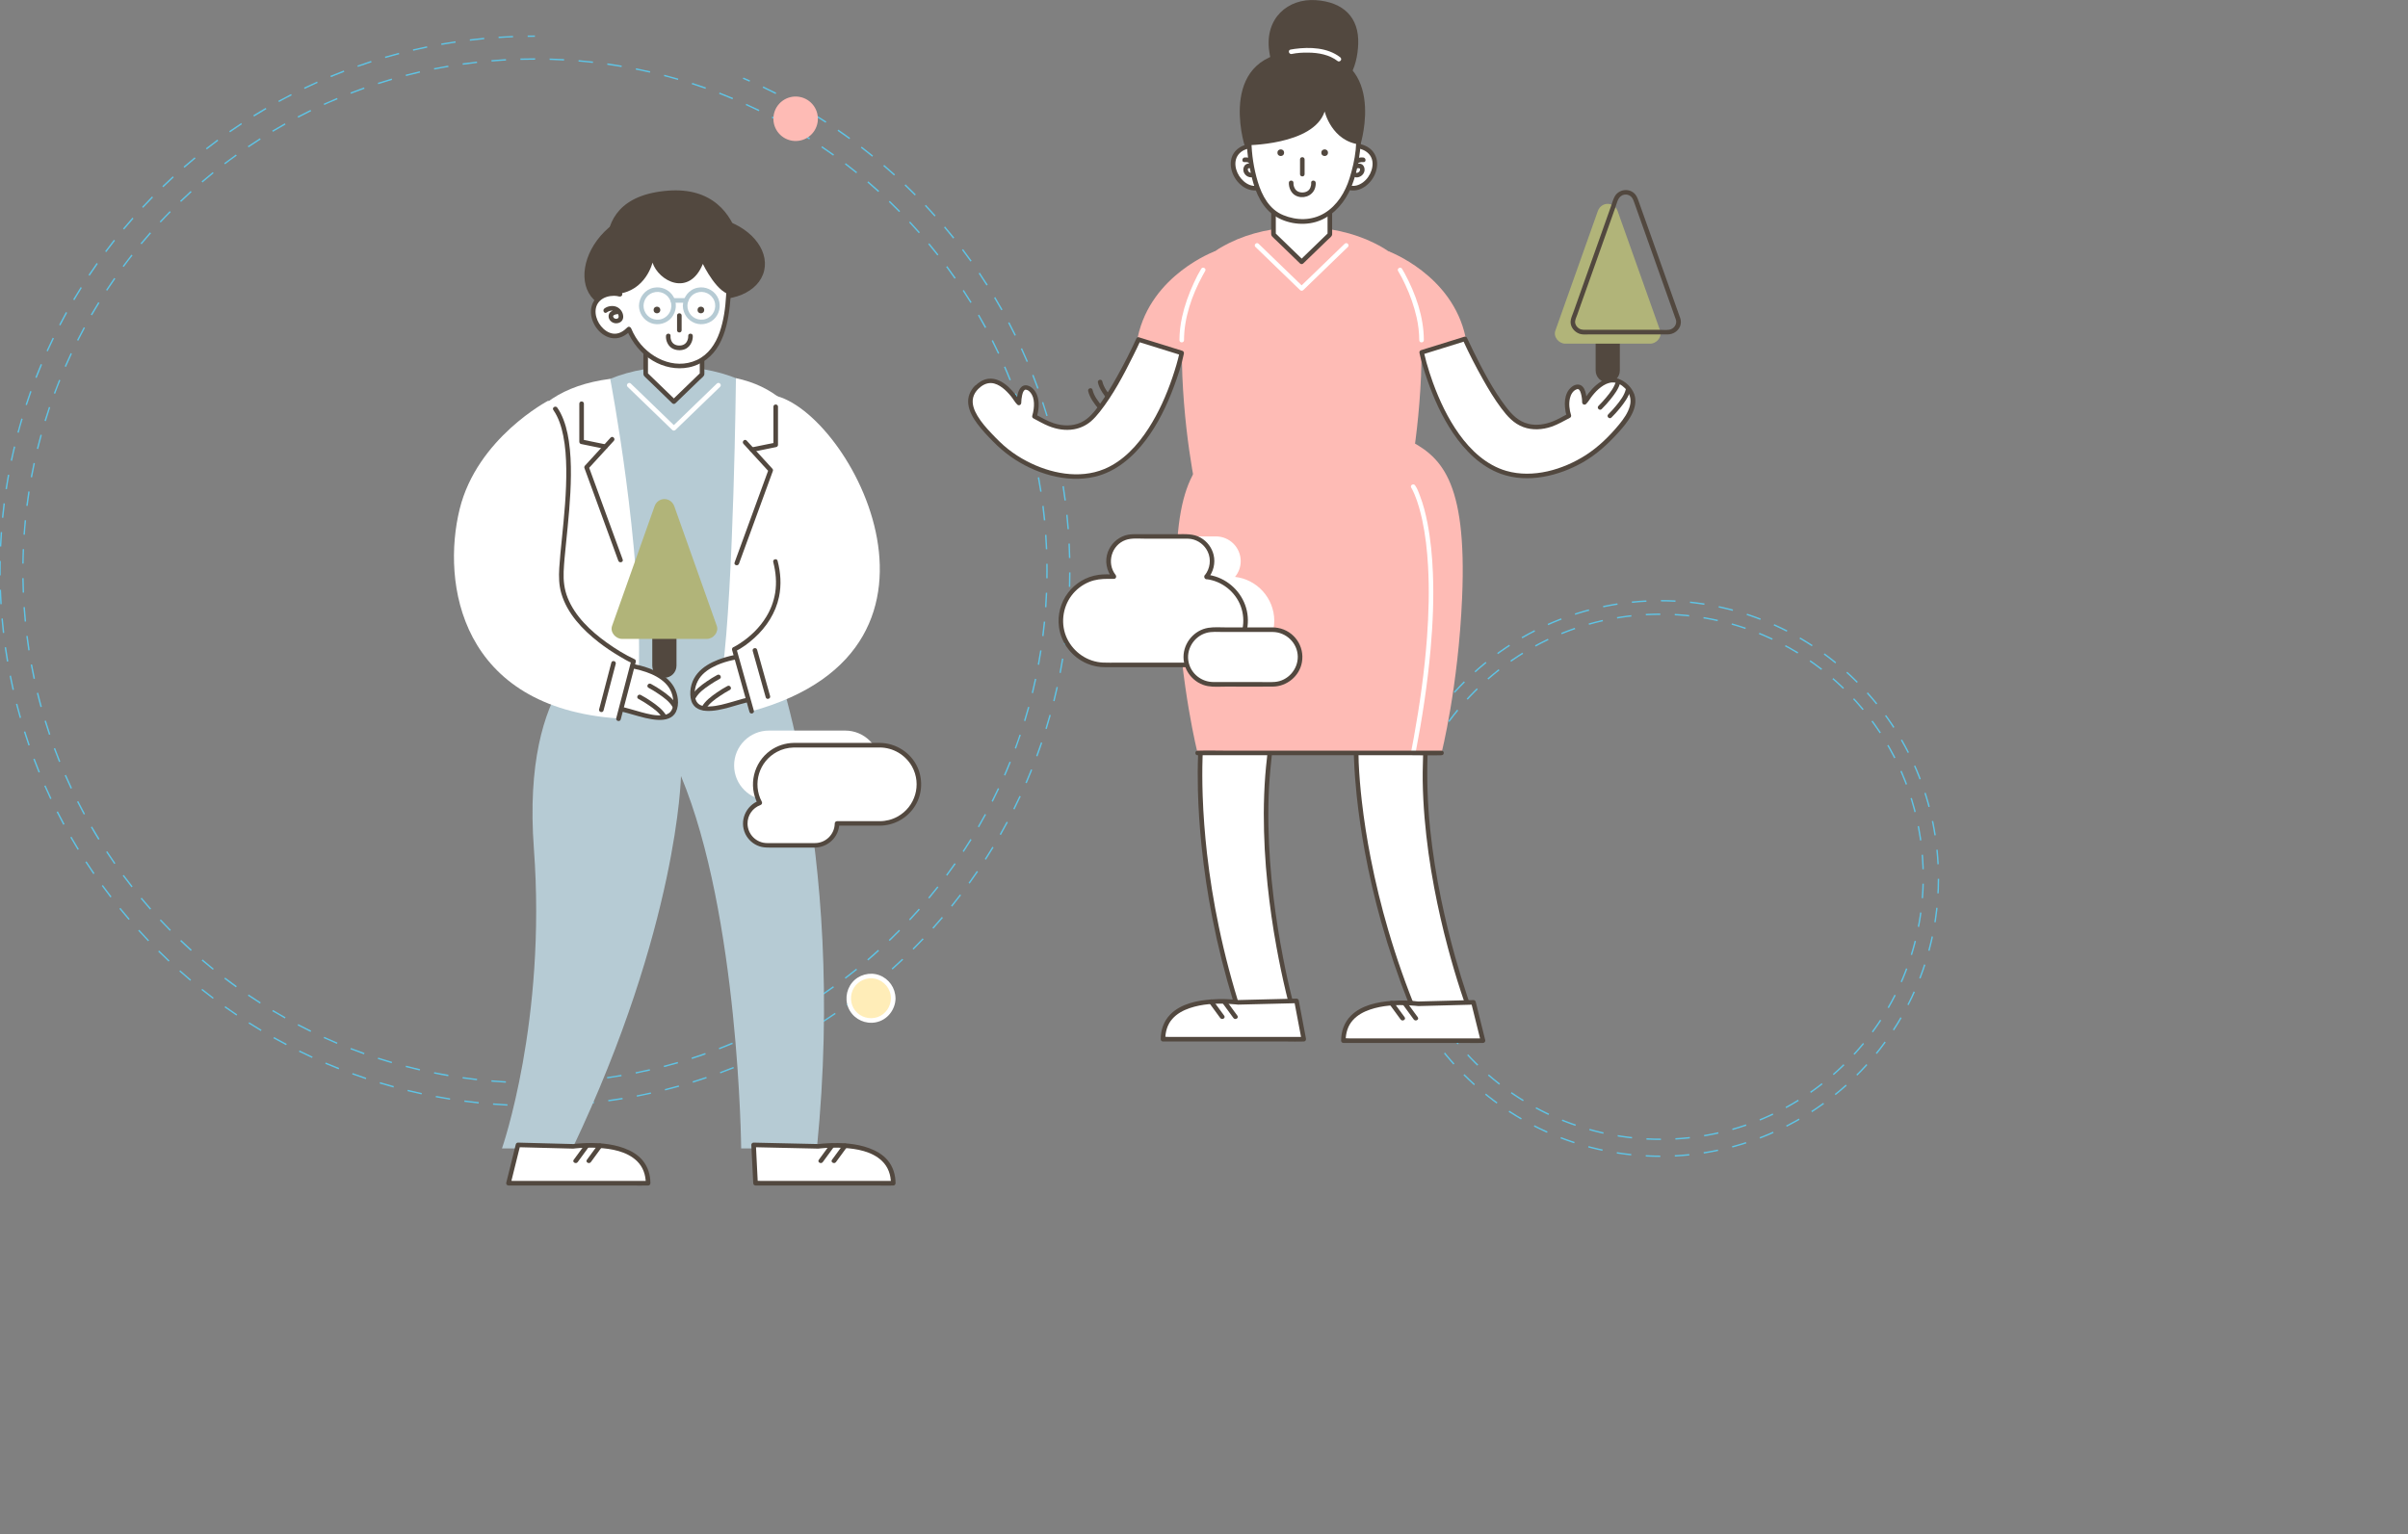 <?xml version="1.0" encoding="utf-8"?>
<!-- Generator: Adobe Illustrator 24.1.2, SVG Export Plug-In . SVG Version: 6.00 Build 0)  -->
<svg version="1.1" id="Layer_1" xmlns="http://www.w3.org/2000/svg" xmlns:xlink="http://www.w3.org/1999/xlink" x="0px" y="0px"
	 viewBox="0 0 5152.1 3283" style="enable-background:new 0 0 5152.1 3283;" xml:space="preserve">
<rect x="0" y="0" width="5152.1" height="3283" fill="#808080" stroke="none"/>
<style type="text/css">
	.st0{fill:#5FC4E5;}
	.st1{fill:#FEBBB5;}
	.st2{fill:#FFEDB8;}
	.st3{fill:#FFFFFF;}
	.st4{fill:#B6CBD4;}
	.st5{fill:#52483F;}
	.st6{fill:none;}
	.st7{fill:#B1B479;}
	.st8{fill:none;stroke:#5FC4E5;stroke-width:3;stroke-miterlimit:10;stroke-dasharray:31.128,31.128;}
	.st9{fill:none;stroke:#5FC4E5;stroke-width:3;stroke-miterlimit:10;stroke-dasharray:30.969,30.969;}
</style>
<g id="Layer_2_1_">
	<g id="圖層_2">
		<g>
			<g>
				<g>
					<path class="st0" d="M1603.6,174.8c-4.7-2.1-9.5-4.1-14.2-6.1l1.2-2.8c4.7,2,9.5,4.1,14.2,6.2L1603.6,174.8z"/>
				</g>
				<g>
					<path class="st0" d="M1144.5,2367.8c-9.3,0-18.6-0.1-27.9-0.3l0.1-3c9.2,0.2,18.5,0.3,27.8,0.3l3.1,0l0,3L1144.5,2367.8z
						 M1178.5,2367.3l-0.1-3c10.3-0.3,20.6-0.7,30.8-1.3l0.2,3C1199.2,2366.6,1188.8,2367,1178.5,2367.3z M1085.7,2366.3
						c-10.3-0.5-20.6-1.2-30.9-2l0.2-3c10.2,0.8,20.6,1.4,30.8,2L1085.7,2366.3z M1240.3,2363.9l-0.2-3c10.2-0.8,20.5-1.8,30.7-2.9
						l0.3,3C1260.8,2362,1250.5,2363,1240.3,2363.9z M1024.1,2361.6c-10.2-1.1-20.6-2.3-30.7-3.6l0.4-3c10.1,1.3,20.4,2.5,30.6,3.6
						L1024.1,2361.6z M1301.7,2357.1l-0.4-3c10.2-1.4,20.4-2.9,30.5-4.6l0.5,3C1322.2,2354.2,1311.9,2355.8,1301.7,2357.1z
						 M962.7,2353.5c-10.2-1.6-20.4-3.4-30.5-5.3l0.6-2.9c10,1.9,20.3,3.7,30.4,5.3L962.7,2353.5z M1362.8,2347.1l-0.6-2.9
						c10.1-1.9,20.2-4,30.2-6.3l0.6,2.9C1383,2343,1372.8,2345.1,1362.8,2347.1z M901.9,2342.1c-10-2.2-20.2-4.5-30.1-6.9l0.7-2.9
						c10,2.4,20.1,4.8,30.1,6.9L901.9,2342.1z M1423.1,2333.7l-0.7-2.9c9.9-2.5,20-5.1,29.8-7.9l0.8,2.9
						C1443.1,2328.6,1433.1,2331.2,1423.1,2333.7z M841.9,2327.4c-9.9-2.7-19.9-5.6-29.7-8.6l0.9-2.9c9.8,3,19.8,5.8,29.6,8.5
						L841.9,2327.4z M1482.7,2317.1l-0.9-2.9c9.8-3,19.6-6.2,29.3-9.5l1,2.8C1502.4,2310.8,1492.5,2314,1482.7,2317.1z
						 M782.7,2309.5c-9.7-3.2-19.6-6.7-29.2-10.2l1-2.8c9.6,3.5,19.4,6.9,29.1,10.1L782.7,2309.5z M1541.3,2297.2l-1-2.8
						c9.6-3.5,19.3-7.3,28.8-11.1l1.1,2.8C1560.6,2289.9,1550.9,2293.6,1541.3,2297.2z M724.5,2288.4c-8.7-3.4-17.5-7-26.1-10.7
						l-2.5-1.1l1.2-2.8l2.5,1.1c8.6,3.6,17.4,7.2,26.1,10.7L724.5,2288.4z M1598.7,2274.2l-1.2-2.8c9.4-4.1,18.8-8.3,28.1-12.6
						l1.3,2.7C1617.6,2265.8,1608.1,2270.1,1598.7,2274.2z M667.6,2264.1c-9.3-4.3-18.7-8.8-28-13.3l1.3-2.7
						c9.2,4.5,18.6,9,27.9,13.3L667.6,2264.1z M1654.7,2248.1l-1.3-2.7c9.2-4.6,18.4-9.3,27.4-14.1l1.4,2.6
						C1673.2,2238.8,1663.9,2243.5,1654.7,2248.1z M612.1,2236.8c-9.1-4.8-18.3-9.8-27.2-14.8l1.5-2.6c8.9,5,18.1,10,27.1,14.7
						L612.1,2236.8z M1709.3,2219.1l-1.5-2.6c8.9-5,17.8-10.3,26.6-15.6l1.5,2.6C1727.2,2208.7,1718.2,2214,1709.3,2219.1z
						 M558.1,2206.5c-8.8-5.3-17.7-10.7-26.4-16.2l1.6-2.5c8.7,5.5,17.5,10.9,26.3,16.2L558.1,2206.5z M1762.2,2187.1l-1.6-2.5
						c8.6-5.5,17.3-11.2,25.7-17l1.7,2.5C1779.5,2175.9,1770.8,2181.6,1762.2,2187.1z M505.8,2173.4c-8.5-5.7-17.1-11.7-25.4-17.6
						l1.7-2.4c8.3,5.9,16.9,11.8,25.4,17.6L505.8,2173.4z M1813.3,2152.4l-1.8-2.4c8.3-6,16.6-12.1,24.8-18.3l1.8,2.4
						C1830,2140.2,1821.7,2146.4,1813.3,2152.4z M455.4,2137.5c-8.2-6.2-16.4-12.6-24.5-18.9l1.9-2.3c8,6.4,16.2,12.7,24.4,18.9
						L455.4,2137.5z M1862.5,2114.9l-1.9-2.3c8-6.4,16-13,23.8-19.7l1.9,2.3C1878.5,2101.9,1870.5,2108.5,1862.5,2114.9z M407,2099
						c-7.9-6.6-15.7-13.4-23.4-20.2l2-2.2c7.6,6.8,15.5,13.6,23.3,20.2L407,2099z M1909.7,2074.9l-2-2.2
						c7.6-6.8,15.2-13.9,22.7-20.9l2.1,2.2C1924.9,2061,1917.3,2068,1909.7,2074.9z M360.7,2057.9c-7.5-7-15-14.2-22.3-21.5l2.1-2.1
						c7.3,7.2,14.8,14.4,22.2,21.4L360.7,2057.9z M1954.6,2032.3l-2.1-2.1c7.2-7.2,14.5-14.7,21.5-22.1l2.2,2.1
						C1969.1,2017.6,1961.8,2025.1,1954.6,2032.3z M316.8,2014.4c-7.1-7.4-14.2-15-21.1-22.6l2.2-2c6.9,7.6,13.9,15.2,21,22.6
						L316.8,2014.4z M1997.1,1987.5l-2.2-2c6.8-7.6,13.7-15.4,20.3-23.2l2.3,1.9C2010.8,1972,2004,1979.8,1997.1,1987.5z
						 M275.2,1968.6c-6.7-7.8-13.4-15.8-19.8-23.7l2.3-1.9c6.5,7.9,13.1,15.9,19.8,23.7L275.2,1968.6z M2037.2,1940.3l-2.3-1.9
						c6.4-8,12.8-16.1,19-24.3l2.4,1.8C2050,1924.2,2043.6,1932.3,2037.2,1940.3z M236.2,1920.6c-6.3-8.1-12.5-16.4-18.5-24.7
						l2.4-1.8c6,8.3,12.2,16.6,18.5,24.7L236.2,1920.6z M2074.7,1891.1l-2.4-1.8c6-8.3,11.9-16.8,17.7-25.3l2.5,1.7
						C2086.7,1874.3,2080.7,1882.8,2074.7,1891.1z M199.8,1870.7c-5.8-8.5-11.6-17.1-17.2-25.7l2.5-1.6c5.6,8.6,11.3,17.2,17.1,25.6
						L199.8,1870.7z M2109.5,1839.9l-2.5-1.6c5.5-8.6,11-17.4,16.3-26.2l2.6,1.6C2120.5,1822.5,2115,1831.3,2109.5,1839.9z
						 M166.2,1818.8c-5.3-8.7-10.6-17.7-15.8-26.6l2.6-1.5c5.1,8.9,10.4,17.8,15.7,26.5L166.2,1818.8z M2141.5,1787l-2.6-1.5
						c5.1-8.9,10.1-18,14.9-27l2.6,1.4C2151.6,1768.9,2146.6,1778,2141.5,1787z M135.4,1765.2c-4.9-9-9.7-18.2-14.3-27.4l2.7-1.4
						c4.6,9.1,9.4,18.3,14.3,27.3L135.4,1765.2z M2170.6,1732.3l-2.7-1.3c4.6-9.2,9.1-18.5,13.4-27.8l2.7,1.3
						C2179.7,1713.8,2175.2,1723.2,2170.6,1732.3z M107.5,1710.1c-4.4-9.3-8.7-18.7-12.8-28.1l2.7-1.2c4.1,9.4,8.4,18.8,12.8,28.1
						L107.5,1710.1z M2196.7,1676.2l-2.8-1.2c1.2-2.8,2.4-5.5,3.6-8.3c2.8-6.7,5.6-13.5,8.3-20.2l2.8,1.1
						c-2.7,6.7-5.5,13.5-8.3,20.2C2199.1,1670.7,2197.9,1673.4,2196.7,1676.2z M82.6,1653.4c-3.9-9.5-7.7-19.2-11.3-28.8l2.8-1.1
						c3.6,9.6,7.4,19.2,11.2,28.7L82.6,1653.4z M2219.7,1618.8l-2.8-1c3.6-9.6,7-19.4,10.3-29.1l2.8,1
						C2226.8,1599.4,2223.3,1609.2,2219.7,1618.8z M60.8,1595.5c-3.4-9.7-6.6-19.6-9.7-29.4l2.9-0.9c3.1,9.8,6.3,19.6,9.7,29.3
						L60.8,1595.5z M2239.6,1560.2l-2.9-0.9c3-9.8,6-19.7,8.7-29.6l2.9,0.8C2245.6,1540.4,2242.6,1550.4,2239.6,1560.2z
						 M42.2,1536.6c-2.8-9.9-5.5-19.9-8.1-29.9l2.9-0.7c2.5,9.9,5.3,19.9,8.1,29.8L42.2,1536.6z M2256.3,1500.7l-2.9-0.7
						c2.5-9.9,4.9-20,7.1-30l2.9,0.6C2261.2,1480.6,2258.8,1490.7,2256.3,1500.7z M26.9,1476.6c-2.3-10-4.4-20.2-6.4-30.2l2.9-0.6
						c2,10,4.2,20.2,6.4,30.2L26.9,1476.6z M2269.7,1440.3l-2.9-0.6c1.9-10,3.8-20.3,5.4-30.4l3,0.5
						C2273.4,1420,2271.6,1430.2,2269.7,1440.3z M14.8,1416c-1.7-10.1-3.3-20.4-4.8-30.6l3-0.4c1.4,10.1,3.1,20.4,4.8,30.5
						L14.8,1416z M2279.7,1379.2l-3-0.4c1.4-10.1,2.7-20.4,3.8-30.6l3,0.3C2282.4,1358.8,2281.1,1369.1,2279.7,1379.2z M6.1,1354.7
						c-1.2-10.2-2.2-20.5-3.1-30.8l3-0.3c0.9,10.2,1.9,20.5,3.1,30.7L6.1,1354.7z M2286.5,1317.8l-3-0.2c0.8-10.2,1.6-20.6,2.1-30.8
						l3,0.2C2288,1297.2,2287.3,1307.5,2286.5,1317.8z M0.7,1293.1c-0.6-10.2-1.1-20.6-1.5-30.9l3-0.1c0.4,10.2,0.8,20.6,1.5,30.8
						L0.7,1293.1z M2289.9,1256l-3-0.1c0.3-10.2,0.5-20.6,0.5-30.8l3,0C2290.4,1235.4,2290.2,1245.8,2289.9,1256z M-1.5,1231.3
						c0-3.2,0-6.4,0-9.5c0-7.1,0.1-14.3,0.2-21.4l3,0.1c-0.1,7.1-0.2,14.2-0.2,21.4c0,3.2,0,6.3,0,9.5L-1.5,1231.3z M2287.1,1194.2
						c-0.2-10.3-0.6-20.6-1.1-30.8l3-0.1c0.5,10.2,0.9,20.6,1.1,30.9L2287.1,1194.2z M2.7,1169.6l-3-0.1c0.5-10.3,1.1-20.7,1.8-30.9
						l3,0.2C3.7,1149,3.1,1159.4,2.7,1169.6z M2284,1132.6c-0.8-10.2-1.7-20.5-2.8-30.7l3-0.3c1.1,10.2,2,20.6,2.8,30.8L2284,1132.6
						z M7.1,1108.1l-3-0.3c1-10.2,2.2-20.6,3.4-30.7l3,0.4C9.2,1087.6,8.1,1097.9,7.1,1108.1z M2277.6,1071.3
						c-1.3-10.2-2.8-20.4-4.4-30.5l3-0.5c1.6,10.1,3.1,20.4,4.4,30.6L2277.6,1071.3z M14.8,1046.9l-3-0.5
						c1.6-10.1,3.3-20.4,5.1-30.5l3,0.5C18,1026.5,16.3,1036.7,14.8,1046.9z M2268,1010.3c-1.9-10.1-3.9-20.2-6.1-30.2l2.9-0.6
						c2.2,10,4.2,20.2,6.1,30.3L2268,1010.3z M25.8,986.2l-2.9-0.6c2.1-10.1,4.4-20.2,6.8-30.2l2.9,0.7
						C30.1,966,27.9,976.1,25.8,986.2z M2255,950c-2.4-10-5-20-7.7-29.9l2.9-0.8c2.7,9.9,5.3,20,7.7,29.9L2255,950z M40.1,926.2
						l-2.9-0.8c2.7-9.9,5.5-19.9,8.4-29.8l2.9,0.9C45.5,906.3,42.7,916.3,40.1,926.2z M2238.7,890.5c-3-9.8-6.1-19.7-9.3-29.4
						l2.8-0.9c3.2,9.7,6.4,19.7,9.4,29.5L2238.7,890.5z M57.6,867l-2.9-0.9c3.2-9.7,6.6-19.6,10-29.3l2.8,1
						C64.2,847.5,60.8,857.3,57.6,867z M2219.3,832c-3.5-9.6-7.2-19.3-10.9-28.9l2.8-1.1c3.8,9.5,7.4,19.3,11,28.9L2219.3,832z
						 M78.4,808.9l-2.8-1.1c3.7-9.6,7.6-19.2,11.6-28.7l2.8,1.2C86,789.8,82.1,799.4,78.4,808.9z M2196.6,774.6
						c-4-9.4-8.2-18.9-12.5-28.2l2.7-1.2c4.3,9.3,8.5,18.8,12.5,28.3L2196.6,774.6z M102.3,752l-2.7-1.2c4.2-9.4,8.7-18.8,13.1-28
						l2.7,1.3C110.9,733.3,106.5,742.7,102.3,752z M2170.9,718.5c-4.5-9.2-9.2-18.4-14-27.5l2.7-1.4c4.8,9.1,9.5,18.3,14,27.6
						L2170.9,718.5z M129.2,696.5l-2.7-1.4c4.7-9.1,9.6-18.3,14.6-27.3l2.6,1.5C138.8,678.2,133.9,687.4,129.2,696.5z M2142.3,664
						c-5-8.9-10.2-17.9-15.4-26.7l2.6-1.5c5.3,8.8,10.5,17.8,15.5,26.8L2142.3,664z M159.1,642.4l-2.6-1.5
						c5.2-8.9,10.6-17.8,16.1-26.5l2.5,1.6C169.7,624.7,164.3,633.6,159.1,642.4z M2110.7,611c-5.5-8.6-11.1-17.3-16.8-25.8l2.5-1.7
						c5.7,8.5,11.4,17.2,16.9,25.9L2110.7,611z M191.8,590.1l-2.5-1.7c5.7-8.6,11.6-17.1,17.5-25.5l2.5,1.7
						C203.3,573,197.5,581.6,191.8,590.1z M2076.4,559.8c-5.9-8.3-12.1-16.7-18.2-24.9l2.4-1.8c6.2,8.2,12.3,16.6,18.3,25
						L2076.4,559.8z M227.3,539.6l-2.4-1.8c6.1-8.2,12.5-16.5,18.8-24.6l2.4,1.9C239.8,523.2,233.4,531.4,227.3,539.6z
						 M2039.3,510.5c-6.4-8-12.9-16-19.5-23.9l2.3-1.9c6.6,7.9,13.2,15.9,19.6,23.9L2039.3,510.5z M265.5,491.2l-2.3-1.9
						c6.6-7.9,13.3-15.8,20.1-23.5l2.3,2C278.8,475.4,272.1,483.3,265.5,491.2z M1999.6,463.3c-6.8-7.6-13.8-15.3-20.8-22.8l2.2-2.1
						c7,7.5,14,15.2,20.8,22.9L1999.6,463.3z M306.2,444.8l-2.2-2c7-7.5,14.2-15.1,21.3-22.4l2.1,2.1
						C320.3,429.8,313.2,437.3,306.2,444.8z M1957.4,418.3c-7.2-7.3-14.6-14.6-22-21.6l2.1-2.2c7.4,7.1,14.8,14.4,22,21.7
						L1957.4,418.3z M349.4,400.7l-2.1-2.2c7.4-7.1,14.9-14.3,22.5-21.2l2,2.2C364.3,386.5,356.7,393.6,349.4,400.7z M1912.9,375.6
						c-7.6-6.9-15.4-13.8-23.1-20.4l2-2.3c7.8,6.7,15.6,13.6,23.2,20.5L1912.9,375.6z M394.8,359l-2-2.3c7.7-6.7,15.7-13.4,23.6-20
						l1.9,2.3C410.4,345.6,402.5,352.3,394.8,359z M1866.1,335.4c-7.9-6.5-16.1-12.9-24.2-19.2l1.8-2.4c8.1,6.3,16.3,12.7,24.2,19.2
						L1866.1,335.4z M442.4,319.8l-1.8-2.4c8.1-6.3,16.4-12.6,24.6-18.7l1.8,2.4C458.8,307.2,450.5,313.5,442.4,319.8z
						 M1817.2,297.7c-8.3-6-16.7-12-25.2-17.8l1.7-2.5c8.5,5.8,17,11.8,25.2,17.9L1817.2,297.7z M492.1,283.2l-1.7-2.5
						c8.4-5.9,17-11.7,25.6-17.3l1.6,2.5C509.1,271.6,500.5,277.4,492.1,283.2z M1766.4,262.7c-8.6-5.6-17.4-11.1-26.1-16.5l1.6-2.6
						c8.8,5.4,17.6,10.9,26.2,16.5L1766.4,262.7z M543.6,249.4l-1.6-2.6c8.7-5.4,17.6-10.8,26.5-15.9l1.5,2.6
						C561.2,238.7,552.3,244,543.6,249.4z M1713.7,230.5c-8.9-5.1-17.9-10.2-27-15l1.4-2.6c9,4.9,18.1,10,27,15.1L1713.7,230.5z
						 M596.9,218.4l-1.4-2.6c9-4.9,18.2-9.8,27.3-14.5l1.4,2.7C615,208.6,605.8,213.5,596.9,218.4z M1659.4,201.2
						c-9.1-4.6-18.5-9.2-27.7-13.6l1.3-2.7c9.3,4.4,18.6,9,27.8,13.6L1659.4,201.2z M651.7,190.3l-1.3-2.7c9.2-4.4,18.7-8.8,28-13
						l1.2,2.7C670.4,181.5,660.9,185.8,651.7,190.3z M708,165.1l-1.1-2.8c9.5-3.9,19.2-7.8,28.7-11.4l1.1,2.8
						C727.2,157.4,717.5,161.2,708,165.1z M765.7,143.1l-1-2.8c9.7-3.4,19.5-6.7,29.3-9.9l0.9,2.9
						C785.2,136.4,775.3,139.7,765.7,143.1z M824.4,124.2l-0.8-2.9c9.9-2.9,19.9-5.6,29.8-8.2l0.8,2.9
						C844.2,118.6,834.2,121.4,824.4,124.2z M884.1,108.6l-0.7-2.9c10-2.3,20.2-4.6,30.2-6.6l0.6,2.9
						C904.2,104.1,894,106.3,884.1,108.6z M944.5,96.2l-0.5-3c10.1-1.8,20.4-3.4,30.5-4.9l0.4,3C964.8,92.8,954.6,94.5,944.5,96.2z
						 M1005.5,87.2l-0.4-3c10.2-1.2,20.5-2.3,30.7-3.3l0.3,3C1026,84.9,1015.7,86,1005.5,87.2z M1066.9,81.5l-0.2-3
						c10.2-0.7,20.6-1.2,30.9-1.6l0.1,3C1087.5,80.2,1077.1,80.8,1066.9,81.5z"/>
				</g>
				<g>
					<path class="st0" d="M1129,79l0-3c5.1-0.1,10.3-0.1,15.5-0.1v3C1139.3,78.9,1134.1,78.9,1129,79z"/>
				</g>
			</g>
			<g>
				<path class="st0" d="M1144.4,2318.8c-10.3,0-20.8-0.1-31-0.4l0.1-3c10.3,0.3,20.7,0.4,31,0.4L1144.4,2318.8z M1175.4,2318.4
					l-0.1-3c10.3-0.3,20.7-0.7,30.9-1.3l0.2,3C1196.2,2317.7,1185.8,2318.1,1175.4,2318.4z M1082.3,2317.1
					c-10.3-0.6-20.7-1.3-31-2.2l0.3-3c10.2,0.9,20.6,1.6,30.9,2.2L1082.3,2317.1z M1237.5,2315l-0.2-3c10.3-0.9,20.6-1.9,30.8-3
					l0.3,3C1258.1,2313.1,1247.8,2314.1,1237.5,2315z M1020.5,2311.9c-10.2-1.1-20.6-2.5-30.8-3.9l0.4-3c10.2,1.4,20.5,2.7,30.7,3.9
					L1020.5,2311.9z M1299.2,2308l-0.4-3c10.2-1.4,20.5-3,30.6-4.8l0.5,3C1319.7,2305,1309.4,2306.6,1299.2,2308z M959,2303.2
					c-10.2-1.7-20.4-3.6-30.5-5.7l0.6-2.9c10.1,2,20.3,3.9,30.4,5.6L959,2303.2z M1360.4,2297.6l-0.6-2.9c10.1-2,20.3-4.2,30.3-6.5
					l0.7,2.9C1380.7,2293.4,1370.5,2295.6,1360.4,2297.6z M898.1,2291c-10-2.3-20.2-4.8-30.2-7.4l0.8-2.9c9.9,2.6,20.1,5.1,30.1,7.4
					L898.1,2291z M1420.9,2283.8l-0.8-2.9c10-2.6,20-5.4,29.9-8.2l0.8,2.9C1441,2278.4,1430.9,2281.2,1420.9,2283.8z M838,2275.4
					c-9.9-2.9-19.9-5.9-29.7-9.1l0.9-2.9c9.8,3.2,19.8,6.2,29.6,9.1L838,2275.4z M1480.5,2266.4l-0.9-2.9c9.8-3.2,19.7-6.5,29.3-9.9
					l1,2.8C1500.3,2259.9,1490.4,2263.3,1480.5,2266.4z M778.9,2256.4c-9.7-3.4-19.5-7.1-29.1-10.8l1.1-2.8
					c9.6,3.7,19.4,7.3,29,10.7L778.9,2256.4z M1539.1,2245.7l-1.1-2.8c9.6-3.7,19.2-7.6,28.7-11.6l1.2,2.8
					C1558.4,2238.1,1548.7,2242,1539.1,2245.7z M721,2234c-1.1-0.5-2.2-0.9-3.4-1.4c-8.4-3.6-16.8-7.3-25.1-11l1.2-2.7
					c8.2,3.7,16.7,7.4,25,11c1.1,0.5,2.2,0.9,3.3,1.4L721,2234z M1596.4,2221.7l-1.2-2.7c9.4-4.2,18.8-8.7,28-13.2l1.3,2.7
					C1615.2,2213,1605.8,2217.5,1596.4,2221.7z M664.4,2208.4c-9.3-4.5-18.6-9.2-27.7-14l1.4-2.7c9.1,4.8,18.4,9.5,27.6,14
					L664.4,2208.4z M1652.2,2194.5l-1.4-2.7c9.1-4.8,18.3-9.7,27.3-14.7l1.5,2.6C1670.6,2184.7,1661.4,2189.7,1652.2,2194.5z
					 M609.5,2179.6c-9-5-18-10.3-26.9-15.5l1.5-2.6c8.8,5.3,17.8,10.5,26.8,15.5L609.5,2179.6z M1706.5,2164.2l-1.5-2.6
					c8.8-5.3,17.7-10.7,26.4-16.3l1.6,2.5C1724.2,2153.4,1715.3,2158.9,1706.5,2164.2z M556.2,2147.8c-8.7-5.5-17.4-11.2-25.9-17
					l1.7-2.5c8.5,5.8,17.2,11.5,25.9,17L556.2,2147.8z M1758.9,2130.8l-1.7-2.5c8.5-5.8,17.1-11.7,25.4-17.7l1.8,2.4
					C1776,2119,1767.4,2125,1758.9,2130.8z M504.8,2113c-8.4-6-16.8-12.2-24.9-18.5l1.8-2.4c8.2,6.2,16.5,12.4,24.9,18.4L504.8,2113
					z M1809.3,2094.6l-1.8-2.4c8.2-6.2,16.4-12.7,24.4-19.1l1.9,2.3C1825.7,2081.9,1817.5,2088.3,1809.3,2094.6z M455.4,2075.4
					c-8-6.5-16-13.1-23.9-19.8l2-2.3c7.8,6.7,15.8,13.3,23.8,19.8L455.4,2075.4z M1857.6,2055.5l-2-2.3c7.8-6.7,15.6-13.6,23.2-20.5
					l2,2.2C1873.3,2041.9,1865.5,2048.8,1857.6,2055.5z M408.2,2035c-7.6-6.9-15.3-14-22.7-21.2l2.1-2.2c7.4,7.1,15,14.2,22.7,21.1
					L408.2,2035z M1903.7,2013.8l-2.1-2.2c7.4-7.1,14.8-14.4,22-21.7l2.1,2.1C1918.5,1999.4,1911.1,2006.7,1903.7,2013.8z
					 M363.4,1992.1c-7.2-7.3-14.5-14.9-21.5-22.4l2.2-2c7,7.5,14.2,15,21.4,22.4L363.4,1992.1z M1947.2,1969.6l-2.2-2
					c7-7.5,14-15.2,20.8-22.9l2.3,2C1961.3,1954.3,1954.3,1962.1,1947.2,1969.6z M321.1,1946.7c-6.8-7.7-13.6-15.7-20.2-23.6
					l2.3-1.9c6.6,7.9,13.3,15.8,20.1,23.5L321.1,1946.7z M1988.3,1923l-2.3-1.9c6.6-7.9,13.1-16,19.5-24.1l2.4,1.9
					C2001.4,1907,1994.9,1915.1,1988.3,1923z M281.3,1898.9c-6.4-8.1-12.7-16.4-18.8-24.7l2.4-1.8c6.1,8.3,12.4,16.5,18.8,24.6
					L281.3,1898.9z M2026.6,1874.2l-2.4-1.8c6.1-8.3,12.2-16.7,18.1-25.1l2.5,1.7C2038.8,1857.4,2032.7,1865.9,2026.6,1874.2z
					 M244.4,1849c-5.9-8.4-11.7-17.1-17.4-25.7l2.5-1.6c5.7,8.6,11.5,17.2,17.4,25.7L244.4,1849z M2062.1,1823.3l-2.5-1.6
					c5.6-8.6,11.2-17.4,16.6-26.1l2.6,1.6C2073.4,1805.9,2067.8,1814.7,2062.1,1823.3z M210.3,1797.1c-5.4-8.8-10.8-17.7-15.9-26.7
					l2.6-1.5c5.2,8.9,10.5,17.9,15.9,26.6L210.3,1797.1z M2094.7,1770.5l-2.6-1.5c5.1-8.9,10.2-18,15.1-27l2.6,1.4
					C2104.9,1752.5,2099.8,1761.6,2094.7,1770.5z M179.2,1743.3c-4.9-9.1-9.7-18.3-14.4-27.5l2.7-1.4c4.6,9.2,9.5,18.4,14.4,27.5
					L179.2,1743.3z M2124.2,1715.9l-2.7-1.4c4.6-9.2,9.2-18.5,13.6-27.8l2.7,1.3C2133.4,1697.4,2128.9,1706.7,2124.2,1715.9z
					 M151.2,1687.8c-4.4-9.3-8.7-18.9-12.8-28.3l2.8-1.2c4.1,9.4,8.4,18.9,12.8,28.2L151.2,1687.8z M2150.7,1659.8l-2.7-1.2
					c1.6-3.6,3.2-7.3,4.7-11c2.5-5.8,4.9-11.7,7.3-17.6l2.8,1.1c-2.4,5.9-4.8,11.8-7.3,17.7
					C2153.8,1652.5,2152.2,1656.1,2150.7,1659.8z M126.3,1630.9c-3.8-9.6-7.6-19.3-11.2-29l2.8-1c3.6,9.6,7.3,19.4,11.2,28.9
					L126.3,1630.9z M2173.9,1602.2l-2.8-1c3.6-9.7,7.1-19.5,10.3-29.2l2.8,1C2180.9,1582.6,2177.4,1592.5,2173.9,1602.2z
					 M104.8,1572.6c-3.3-9.8-6.5-19.7-9.5-29.6l2.9-0.9c3,9.8,6.2,19.7,9.5,29.5L104.8,1572.6z M2193.8,1543.3l-2.9-0.9
					c3-9.8,5.9-19.8,8.7-29.7l2.9,0.8C2199.7,1523.5,2196.8,1533.5,2193.8,1543.3z M86.6,1513.3c-2.7-9.9-5.4-20-7.8-30.1l2.9-0.7
					c2.4,10,5.1,20.1,7.8,30L86.6,1513.3z M2210.3,1483.5l-2.9-0.7c2.4-10,4.8-20.1,6.9-30.2l2.9,0.6
					C2215,1463.3,2212.7,1473.5,2210.3,1483.5z M71.8,1452.9c-2.2-10.1-4.2-20.3-6.1-30.5l3-0.5c1.9,10.1,3.9,20.3,6.1,30.4
					L71.8,1452.9z M2223.3,1422.8l-3-0.5c1.9-10.1,3.6-20.4,5.2-30.5l3,0.5C2226.9,1402.3,2225.2,1412.6,2223.3,1422.8z
					 M60.5,1391.9c-1.6-10.2-3-20.5-4.3-30.7l3-0.4c1.3,10.2,2.7,20.5,4.3,30.7L60.5,1391.9z M2232.8,1361.4l-3-0.4
					c1.3-10.2,2.5-20.5,3.5-30.8l3,0.3C2235.3,1340.8,2234.1,1351.2,2232.8,1361.4z M52.8,1330.3c-1-10.2-1.9-20.7-2.6-30.9l3-0.2
					c0.7,10.3,1.6,20.6,2.6,30.9L52.8,1330.3z M2238.9,1299.6l-3-0.2c0.7-10.2,1.3-20.6,1.7-30.9l3,0.1
					C2240.2,1278.9,2239.6,1289.4,2238.9,1299.6z M48.5,1268.3c-0.4-10.3-0.7-20.7-0.9-31l3,0c0.1,10.3,0.4,20.7,0.9,31L48.5,1268.3
					z M2241.5,1237.6l-3,0c0.1-5.2,0.1-10.5,0.1-15.8c0-5.1,0-10.2-0.1-15.2l3,0c0.1,5,0.1,10.2,0.1,15.3
					C2241.6,1227.1,2241.6,1232.4,2241.5,1237.6z M50.6,1206.2l-3,0c0.1-10.3,0.4-20.8,0.9-31l3,0.1
					C51,1185.5,50.7,1196,50.6,1206.2z M2237.7,1175.6c-0.4-10.3-1-20.7-1.7-30.9l3-0.2c0.7,10.3,1.3,20.7,1.7,31L2237.7,1175.6z
					 M53.2,1144.4l-3-0.2c0.7-10.3,1.6-20.7,2.6-30.9l3,0.3C54.7,1123.7,53.9,1134.1,53.2,1144.4z M2233.4,1113.8
					c-1-10.2-2.2-20.6-3.4-30.8l3-0.4c1.3,10.2,2.4,20.6,3.5,30.9L2233.4,1113.8z M59.2,1082.8l-3-0.4c1.3-10.2,2.7-20.6,4.3-30.7
					l3,0.5C61.9,1062.2,60.5,1072.5,59.2,1082.8z M2225.6,1052.4c-1.6-10.2-3.3-20.4-5.2-30.5l3-0.5c1.9,10.1,3.6,20.4,5.2,30.6
					L2225.6,1052.4z M68.7,1021.6l-3-0.5c1.9-10.1,3.9-20.4,6.1-30.4l2.9,0.6C72.6,1001.3,70.6,1011.5,68.7,1021.6z M2214.4,991.5
					c-2.2-10-4.5-20.2-6.9-30.2l2.9-0.7c2.4,10,4.8,20.2,6.9,30.3L2214.4,991.5z M81.7,961l-2.9-0.7c2.5-10,5.1-20.1,7.8-30.1
					l2.9,0.8C86.7,941,84.1,951,81.7,961z M2199.7,931.3c-2.7-9.9-5.6-19.9-8.6-29.7l2.9-0.9c3,9.9,5.9,19.9,8.7,29.8L2199.7,931.3z
					 M98.1,901.3l-2.9-0.9c3-9.8,6.2-19.8,9.5-29.6l2.8,1C104.3,881.6,101.1,891.5,98.1,901.3z M2181.5,872.1
					c-3.3-9.7-6.8-19.6-10.3-29.2l2.8-1c3.6,9.7,7.1,19.5,10.4,29.3L2181.5,872.1z M118,842.7l-2.8-1c3.6-9.7,7.3-19.4,11.2-29
					l2.8,1.1C125.3,823.3,121.5,833,118,842.7z M2160.1,814.1c-2.4-6-4.9-12.1-7.5-18.1c-1.5-3.5-3-7-4.5-10.5l2.8-1.2
					c1.5,3.5,3,7,4.5,10.5c2.5,6,5.1,12.1,7.5,18.1L2160.1,814.1z M141.1,785.2l-2.7-1.2c4.1-9.4,8.4-18.9,12.8-28.3l2.7,1.3
					C149.5,766.3,145.2,775.8,141.1,785.2z M2135.3,757.2c-4.4-9.3-8.9-18.7-13.6-27.9l2.7-1.4c4.6,9.2,9.2,18.6,13.6,27.9
					L2135.3,757.2z M167.5,729.2l-2.7-1.4c4.6-9.2,9.5-18.4,14.4-27.5l2.6,1.4C176.9,710.8,172.1,720.1,167.5,729.2z M2107.4,701.9
					c-4.9-9-10-18.1-15.1-27l2.6-1.5c5.2,8.9,10.3,18,15.2,27.1L2107.4,701.9z M196.9,674.8l-2.6-1.5c5.2-8.9,10.5-17.9,15.9-26.6
					l2.6,1.6C207.4,657,202,665.9,196.9,674.8z M2076.3,648.3c-5.4-8.8-11-17.5-16.6-26.1l2.5-1.6c5.7,8.6,11.3,17.4,16.7,26.2
					L2076.3,648.3z M229.4,622.1l-2.5-1.6c5.7-8.6,11.5-17.3,17.4-25.7l2.5,1.7C240.9,604.9,235,613.5,229.4,622.1z M2042.4,596.5
					c-5.9-8.4-12-16.9-18.1-25.2l2.4-1.8c6.1,8.3,12.2,16.8,18.1,25.2L2042.4,596.5z M264.8,571.4l-2.4-1.8
					c6.1-8.3,12.5-16.6,18.8-24.7l2.4,1.9C277.2,554.8,270.9,563.1,264.8,571.4z M2005.5,546.7c-6.3-8.1-12.9-16.2-19.5-24.1
					l2.3-1.9c6.6,7.9,13.2,16,19.5,24.2L2005.5,546.7z M303,522.7l-2.3-1.9c6.6-7.9,13.4-15.9,20.2-23.6l2.3,2
					C316.4,506.9,309.6,514.8,303,522.7z M1965.9,499.1c-6.8-7.7-13.8-15.4-20.8-23l2.2-2c7,7.5,14,15.3,20.8,23L1965.9,499.1z
					 M343.9,476.2l-2.2-2c7-7.5,14.3-15.1,21.5-22.4l2.1,2.1C358.1,461.1,350.9,468.7,343.9,476.2z M1923.7,453.8
					c-7.2-7.3-14.6-14.6-22-21.7l2.1-2.2c7.4,7.1,14.9,14.5,22.1,21.8L1923.7,453.8z M387.4,432.1l-2.1-2.2
					c7.4-7.1,15.1-14.3,22.7-21.2l2,2.2C402.4,417.9,394.8,425,387.4,432.1z M1879,410.9c-7.6-6.9-15.4-13.8-23.2-20.5l2-2.3
					c7.8,6.7,15.7,13.6,23.3,20.5L1879,410.9z M433.3,390.5l-2-2.3c7.8-6.7,15.9-13.4,23.9-19.9l1.9,2.3
					C449.1,377.2,441.1,383.8,433.3,390.5z M1832,370.7c-8-6.5-16.2-12.9-24.3-19.1l1.8-2.4c8.2,6.2,16.4,12.7,24.4,19.2L1832,370.7
					z M481.5,351.6l-1.8-2.4c8.2-6.3,16.6-12.5,25-18.5l1.8,2.4C498,339.1,489.6,345.3,481.5,351.6z M1782.7,333.1
					c-8.3-6-16.9-12-25.4-17.7l1.7-2.5c8.5,5.8,17.1,11.7,25.5,17.8L1782.7,333.1z M531.8,315.4l-1.7-2.5c8.5-5.8,17.3-11.5,26-17
					l1.6,2.5C549,303.9,540.3,309.6,531.8,315.4z M1731.5,298.4c-8.7-5.5-17.5-11-26.3-16.2l1.5-2.6c8.8,5.3,17.7,10.8,26.4,16.3
					L1731.5,298.4z M584,282.1l-1.5-2.6c8.8-5.3,17.9-10.5,26.9-15.6l1.5,2.6C601.9,271.7,592.8,276.9,584,282.1z M1678.4,266.7
					c-9-5-18.1-10-27.2-14.7l1.4-2.7c9.1,4.8,18.3,9.7,27.3,14.8L1678.4,266.7z M638.1,251.9l-1.4-2.7c9.1-4.8,18.5-9.5,27.7-14
					l1.3,2.7C656.5,242.4,647.2,247.1,638.1,251.9z M1623.5,238c-9.2-4.5-18.6-8.9-28-13.2l1.2-2.7c9.4,4.2,18.8,8.7,28.1,13.2
					L1623.5,238z M693.8,224.7l-1.2-2.7c8.2-3.7,16.6-7.4,25-10.9c1.2-0.5,2.3-1,3.5-1.5l1.2,2.8c-1.2,0.5-2.3,1-3.5,1.5
					C710.4,217.3,702,221,693.8,224.7z M1567.2,212.4c-9.5-4-19.2-7.9-28.7-11.6l1.1-2.8c9.6,3.7,19.3,7.6,28.8,11.6L1567.2,212.4z
					 M750.9,200.7l-1.1-2.8c9.6-3.7,19.4-7.3,29.1-10.8l1,2.8C770.3,193.4,760.5,197,750.9,200.7z M1509.4,190.1
					c-9.7-3.4-19.6-6.8-29.3-9.9l0.9-2.9c9.8,3.2,19.7,6.5,29.4,9.9L1509.4,190.1z M809.3,180.1l-0.9-2.9c9.8-3.2,19.8-6.2,29.7-9.1
					l0.8,2.9C829,173.9,819.1,176.9,809.3,180.1z M1450.5,171.1c-9.9-2.9-19.9-5.6-29.9-8.2l0.8-2.9c10,2.6,20,5.4,29.9,8.3
					L1450.5,171.1z M868.7,162.8l-0.8-2.9c10-2.6,20.1-5.1,30.2-7.4l0.7,2.9C888.8,157.7,878.7,160.2,868.7,162.8z M1390.5,155.5
					c-10-2.3-20.2-4.5-30.3-6.5l0.6-2.9c10.1,2,20.3,4.2,30.4,6.5L1390.5,155.5z M929.1,148.9l-0.6-2.9c10.1-2,20.4-3.9,30.5-5.6
					l0.5,3C949.4,145,939.2,146.9,929.1,148.9z M1329.8,143.4c-10.1-1.7-20.4-3.3-30.6-4.8l0.4-3c10.2,1.4,20.5,3,30.7,4.8
					L1329.8,143.4z M990.1,138.6l-0.4-3c10.2-1.4,20.6-2.7,30.8-3.9l0.3,3C1010.7,135.8,1000.3,137.1,990.1,138.6z M1268.5,134.7
					c-10.2-1.1-20.6-2.2-30.8-3l0.3-3c10.3,0.9,20.7,1.9,30.9,3L1268.5,134.7z M1051.7,131.7l-0.2-3c10.3-0.9,20.7-1.6,31-2.2l0.2,3
					C1072.3,130.1,1061.9,130.8,1051.7,131.7z M1206.8,129.5c-10.2-0.6-20.6-1-30.9-1.3l0.1-3c10.3,0.3,20.8,0.7,31,1.3
					L1206.8,129.5z M1113.5,128.2l-0.1-3c10.3-0.3,20.7-0.4,31.1-0.4l0.4,0v3l-0.4,0C1134.2,127.8,1123.8,127.9,1113.5,128.2z"/>
			</g>
		</g>
		
			<ellipse transform="matrix(0.16 -0.987 0.987 0.16 1179.202 1894.096)" class="st1" cx="1702.7" cy="254" rx="47.6" ry="47.6"/>
		<circle class="st2" cx="1863.5" cy="2136.4" r="47.6"/>
		<path class="st3" d="M1906.2,2136.4c-0.2,17.8-11.3,34.3-28.3,40.2c-17.2,6-36.4,0.6-47.9-13.5c-11.2-13.9-12.3-34-2.9-49.2
			s27.7-23.1,45.1-19.4C1891.9,2098.9,1906.1,2116.3,1906.2,2136.4c0.1,6.3,9.9,6.3,9.8,0c-0.2-22-13.9-41.6-34.4-49.3
			c-20.4-7.7-44.6-1.2-58.4,15.7c-14,17-16.2,41.6-4.7,60.6c11.5,18.9,33.6,28.7,55.3,24.5c24.5-4.6,42-26.9,42.3-51.5
			C1916.1,2130.1,1906.3,2130.1,1906.2,2136.4z"/>
		<path class="st4" d="M1647.3,1381.5c0,0,165.9,422.1,100.5,1076.3h-162c0,0-4.4-498.7-128.8-797c0,0-5.7,320.3-232.2,797H1074
			c0,0,95.6-273.2,68.3-641.3s142-435,142-435H1647.3z"/>
		<path class="st3" d="M1750.8,2453.4c0,0,160.3-22.4,160.3,78.9h-294.7l-4.1-82L1750.8,2453.4z"/>
		<path class="st5" d="M1752.1,2458.1C1751,2458.3,1750.8,2458.3,1752.1,2458.1c1-0.1,2-0.3,3.1-0.4c3.8-0.4,7.7-0.7,11.5-1
			c12.4-0.8,24.8-0.9,37.2-0.1c28.7,1.6,61.7,7.3,83.3,28.1c13.1,12.6,18.9,29.6,19,47.5l4.9-4.9h-282.6c-3.7,0-7.9-0.6-11.5,0
			c-0.2,0-0.3,0-0.5,0l4.9,4.9l-3.6-71.7l-0.5-10.3l-4.9,4.9l121.4,2.7l17.1,0.4c6.3,0.1,6.3-9.7,0-9.8l-121.4-2.7l-17.1-0.4
			c-2.7,0-4.9,2.2-4.9,4.9l3.6,71.7l0.5,10.3c0,2.7,2.2,4.8,4.9,4.9h258.3c11.9,0,24,0.6,35.9,0c0.2,0,0.3,0,0.5,0
			c2.7,0,4.9-2.2,4.9-4.9c-0.1-17.8-5.2-35.1-16.7-48.9c-10.3-12.4-24.7-20.6-39.7-26.1c-28-10.3-59.3-12-88.9-10.5
			c-7.1,0.4-14.2,0.9-21.3,1.9C1743.2,2449.6,1745.9,2459,1752.1,2458.1z"/>
		<path class="st5" d="M1788.6,2487l24-32.8c3.7-5.1-4.8-10-8.5-4.9l-24,32.8C1776.4,2487.1,1784.9,2492,1788.6,2487z"/>
		<path class="st5" d="M1760.4,2487l24-32.8c3.7-5.1-4.8-10-8.5-4.9l-24,32.8C1748.2,2487.1,1756.7,2492,1760.4,2487z"/>
		<path class="st4" d="M1287.7,818.8c42.9-21.1,96.3-33.7,154.1-33.7s111.3,12.5,154.1,33.7c61.9,30.5,102,78.9,102,133.4v332.5
			c0,63.5-58.8,115.4-130.7,115.4h-250.7c-71.9,0-130.7-51.9-130.7-115.4V952.2C1185.8,897.7,1225.8,849.3,1287.7,818.8z"/>
		<polygon class="st3" points="1502.1,662.9 1502.1,801.2 1441.9,859.5 1381.6,801.2 1381.6,662.9 		"/>
		<path class="st5" d="M1497.2,662.9v138.3l1.4-3.5l-52.9,51.1l-7.4,7.2h6.9l-52.8-51.1l-7.4-7.2l1.4,3.5V662.9l-4.9,4.9h120.6
			c6.3,0,6.3-9.8,0-9.8h-120.6c-2.7,0-4.9,2.2-4.9,4.9v95.8c0,13.8-0.4,27.7,0,41.5c0.1,3.9,2.7,5.7,5.3,8.3l18.5,17.8l37.9,36.7
			c1.9,1.9,5,1.9,6.9,0l32.2-31.1l20.7-20c2.8-2.8,8.4-6.4,8.9-10.7c0.3-3.5,0-7.2,0-10.6V662.9
			C1507,656.6,1497.2,656.6,1497.2,662.9z"/>
		<path class="st3" d="M1533.8,820.8l-83.6,80.8l-11.9,11.5h6.9l-83.6-80.8l-11.9-11.4c-4.5-4.4-11.4,2.5-6.9,6.9l83.6,80.8
			l11.9,11.5c1.9,1.9,5,1.9,6.9,0l83.6-80.8l11.9-11.5C1545.3,823.4,1538.4,816.5,1533.8,820.8L1533.8,820.8z"/>
		<path class="st3" d="M1305.6,810.8c0,0,69.3,360.6,61.1,625.3h-179.8C1186.9,1436.1,892.9,863.9,1305.6,810.8z"/>
		<path class="st3" d="M1574.6,809.3c0,0-4.8,447.6-28.8,626.7H1721C1721,1436.1,1895.7,877.2,1574.6,809.3z"/>
		<path class="st5" d="M1306.5,936.5l-48.1,52.6l-6.8,7.4c-1.2,1.2-1.7,3.1-1.3,4.8l24.6,67.3l39,106.8l9,24.6
			c2.1,5.9,11.6,3.3,9.4-2.6l-24.6-67.3l-39-106.8l-9-24.6l-1.3,4.8l48.1-52.6l6.8-7.4C1317.6,938.8,1310.7,931.9,1306.5,936.5
			L1306.5,936.5z"/>
		<path class="st5" d="M1239.5,863.9v81.6c0,2,1.5,4.3,3.6,4.7l50.9,10.4c6.2,1.3,8.8-8.2,2.6-9.4l-50.9-10.4l3.6,4.7v-81.6
			C1249.3,857.6,1239.5,857.6,1239.5,863.9L1239.5,863.9z"/>
		
			<ellipse transform="matrix(0.229 -0.973 0.973 0.229 634.627 1904.45)" class="st5" cx="1519.8" cy="551.5" rx="86.3" ry="118.9"/>
		
			<ellipse transform="matrix(0.707 -0.707 0.707 0.707 2.998 1120.843)" class="st5" cx="1354.5" cy="556.8" rx="118.9" ry="86.3"/>
		<path class="st3" d="M1313.9,628.1c4.2,0,8.4,0.6,12.5,1.8c-7.6-63.1,10.5-129.7,114.9-134.7c102.1-4.8,123.5,66.1,116.4,147.9
			c-4,46.2-15,105.5-59.7,129.3c-54.1,28.9-125-1.4-152.3-68.2c-8.1,8.2-17.7,15-30.2,15c-24.7,0-46.3-27.4-46.3-52.1
			C1269.2,642.4,1289.2,628.1,1313.9,628.1z"/>
		<path class="st5" d="M1313.9,633c3.8,0.1,7.5,0.6,11.2,1.6c2.8,0.8,6.6-1.5,6.2-4.7c-4.7-39.1,0.8-83.4,35.3-107.9
			c22-15.6,49.6-20.9,76-22c24.6-1,50.6,2.1,71.5,16.1c37.1,24.8,41.7,75.1,39.5,115.8c-1.5,26.7-5.1,53.9-13.9,79.2
			c-8.8,25.1-24,47.8-48.7,59.3c-48.9,22.7-104.6-5.5-130.9-48.7c-3.7-6-6.9-12.3-9.6-18.8c-1.4-3.3-5.3-5-8.2-2.2
			c-8.2,8.2-18.3,14.8-30.4,13.3c-10.4-1.3-19.5-8-26-16c-12.2-15-17.6-39.5-2.2-54.3C1291.7,636,1303,633.1,1313.9,633
			c6.3-0.1,6.4-9.9,0-9.8c-12.3,0.1-24.6,3.3-34.3,11.1c-9.4,7.5-14.6,18.6-15.2,30.6c-1.3,24.9,17.5,52.7,42.4,58.2
			c16.5,3.7,31-3.9,42.4-15.4l-8.2-2.2c11.3,27.4,30.3,51.3,55.9,66.5c23,13.7,50.5,19.5,76.9,14.2c28-5.6,50.8-23.6,64.6-48.3
			c14.1-25.3,19.8-54.5,23-83c5.1-45.2,5.6-100.9-28.6-135.9c-17.3-17.7-41.3-25.9-65.5-28.2c-29.8-2.9-62.5,0.8-89.8,13.6
			c-20.5,9.5-37.3,25.7-46.7,46.3c-9,19.7-11.5,41.5-10.6,63c0.2,5.4,0.7,10.8,1.4,16.2l6.2-4.7c-4.5-1.2-9.1-1.9-13.8-2
			C1307.6,623.1,1307.6,632.9,1313.9,633z"/>
		<path class="st3" d="M1477.4,718.8c0,0,0.7,25.6-23.5,25.6c-25.9,0-24.2-25.6-24.2-25.6"/>
		<path class="st5" d="M1472.5,718.8c0.2,3.7-0.6,7.3-2.1,10.6c-3.2,7.3-9.9,10.3-17.6,10.1c-7.3-0.2-13.8-3.6-16.5-10.6
			c-1.4-3.2-1.9-6.6-1.6-10.1c0.4-6.3-9.4-6.3-9.8,0c-0.6,10.2,4.2,21.3,13.1,26.6c7.7,4.6,18.5,5.3,26.8,2.1
			c7.2-2.7,12.3-8.4,15.1-15.5c1.7-4.2,2.5-8.7,2.4-13.2C1482.1,712.5,1472.3,712.5,1472.5,718.8L1472.5,718.8z"/>
		<circle class="st5" cx="1499.6" cy="663.4" r="7.1"/>
		<circle class="st5" cx="1405.6" cy="663.4" r="7.1"/>
		<line class="st6" x1="1453.5" y1="675.2" x2="1453.5" y2="706.8"/>
		<path class="st5" d="M1448.6,675.2v31.6c0,6.3,9.8,6.3,9.8,0v-31.6C1458.4,668.9,1448.6,668.9,1448.6,675.2z"/>
		<path class="st3" d="M1295.6,664.5c0,0,10-7.8,21.5-3.4s15.5,21.4,6.8,24.8s-15.6-1-16.9-7.8s5.9-10.5,16.5-11"/>
		<path class="st5" d="M1298.1,668.7c4.2-3.2,9.9-4.9,15.1-3.7c5.7,1.3,10.4,6.5,10.5,12.5c0.1,5.5-7.5,6.2-10.6,2.5
			c-5.3-6.4,6.7-7.8,10.5-8c6.3-0.4,6.3-10.1,0-9.8c-8.3,0.5-20.1,2.8-21.4,12.8c-1.2,9.4,7.4,17.2,16.5,16.9s15.5-6.4,14.7-15.6
			c-0.8-8.6-6.2-16.1-14.1-19.6c-8.3-3.4-18.9-1.9-26.1,3.5C1288.2,664,1293,672.5,1298.1,668.7L1298.1,668.7z"/>
		<path class="st5" d="M1568.3,630.8c-31.9,2.4-64.5-66-64.5-66c-29.4,71.7-94.7,36.8-107.7-2.8c0,0-14.3,60.9-75.7,67.1
			c0,0-96-205.4,109.3-221.1C1615.9,393.9,1600.2,628.4,1568.3,630.8z"/>
		<path class="st4" d="M1461,654.4c0.2,16.6,10.6,31.5,26.2,37.2c15.3,5.6,33.4,0.6,43.7-12c10.4-12.8,12.1-31.2,3.5-45.4
			c-8.7-14.3-25.5-21.7-41.9-18.4C1474.2,619.3,1461.3,636,1461,654.4c-0.1,6.3,9.7,6.3,9.8,0c0.2-12.3,7.8-23.8,19.6-27.9
			c15.4-5.6,32.5,2.4,38.1,17.8c5.6,15.4-2.4,32.5-17.8,38.1s-32.5-2.4-38.1-17.8c-1.2-3.3-1.8-6.7-1.8-10.2
			C1470.7,648.1,1460.9,648.1,1461,654.4z"/>
		<path class="st4" d="M1367.1,654.4c0.2,16.6,10.6,31.5,26.2,37.2c15.3,5.6,33.4,0.6,43.7-12c10.4-12.8,12.1-31.2,3.5-45.4
			c-8.7-14.3-25.5-21.7-41.9-18.4C1380.2,619.3,1367.4,636,1367.1,654.4c-0.1,6.3,9.7,6.3,9.8,0c0.2-12.3,7.8-23.8,19.6-27.9
			c15.4-5.6,32.5,2.4,38.1,17.8c5.6,15.4-2.4,32.5-17.8,38.1s-32.5-2.4-38.1-17.8c-1.2-3.3-1.8-6.7-1.8-10.2
			C1376.7,648.1,1367,648.1,1367.1,654.4z"/>
		<path class="st4" d="M1467.8,638.1h-28.6c-6.3,0-6.3,9.8,0,9.8h28.6C1474.1,647.9,1474.1,638.1,1467.8,638.1z"/>
		<path class="st3" d="M1322.3,1421.8c0,0,120.5,4.3,123.1,78.7c2.7,74.3-109.6,7.2-140.8,15c-31.1,7.7-49.7-41.8-29-64.3
			C1296.4,1428.7,1286.1,1417,1322.3,1421.8z"/>
		<path class="st5" d="M1322.3,1426.7c20.6,0.9,40.9,4.8,60.3,11.6c15,5.2,29.9,12.7,41.2,24.1c11.7,11.7,17.8,27.9,16.6,44.4
			c-0.4,6.3-2.2,12.9-6.5,17.2c-3.8,3.8-9.2,5.8-14.7,6.5c-15.6,2.1-32.1-2.4-47-6.3c-15.9-4.2-31.5-9.6-47.6-12.7
			c-5.9-1.1-12-2.1-18-1.4c-3.7,0.5-7.2,1.6-11.1,1.1c-3.7-0.6-7.3-2.1-10.2-4.5c-13.5-10.6-18-33.8-9-48.4
			c2.7-4.4,6.7-8.1,9.8-12.3c2.5-3.5,4.7-7.2,6.9-10.9c3.3-5.6,5.5-8.8,12.3-9.4C1311,1425.3,1316.8,1426,1322.3,1426.7
			c2.7,0.4,4.9-2.5,4.9-4.9c0-2.9-2.3-4.6-4.9-4.9c-9.3-1.2-20.9-2.9-29.2,2.9c-6.5,4.6-9.6,12.7-13.9,19.1
			c-3.2,4.6-7.2,8.5-10.4,13.1c-2.8,4.2-4.8,8.9-5.8,13.9c-2.1,10.5-0.8,21.4,3.5,31.3c3.8,8.8,10.3,17.1,19.2,21.2
			c4.5,2.1,9.4,3.1,14.4,2.8c2.3-0.2,4.5-0.6,6.7-1.1c1-0.2,2-0.3,3-0.3c6.7-0.2,12.7,1.2,19.4,2.8c8.5,2,17,4.5,25.4,6.9
			c17.6,5,35.6,10.4,54,11.2c14.5,0.6,30.7-2.9,37.6-17.1c7.9-16.2,4.5-37.9-4.1-53.1c-8.7-15.4-23.4-26.5-39.1-34.2
			c-15.3-7.4-31.7-12.2-48.4-15.3c-10.1-1.9-20.5-3.6-30.8-3.9c-0.5,0-1-0.1-1.6-0.1C1316,1416.7,1316,1426.5,1322.3,1426.7z"/>
		<path class="st5" d="M1387.6,1472c7.4,4,14.6,8.3,21.5,13.1c11,7.5,23.2,16.1,29.9,27.9c3.1,5.5,11.6,0.6,8.5-4.9
			c-7.2-12.7-19.9-22.2-31.7-30.3c-7.4-5.2-15.1-9.9-23.1-14.2C1386.9,1460.6,1382,1469,1387.6,1472L1387.6,1472z"/>
		<path class="st5" d="M1365.9,1495.7c7.4,4,14.6,8.3,21.5,13.1c11,7.4,23.2,16.1,29.9,27.9c3.1,5.5,11.6,0.6,8.5-4.9
			c-7.2-12.7-19.9-22.2-31.7-30.3c-7.4-5.2-15.1-9.9-23.1-14.2C1365.3,1484.2,1360.3,1492.7,1365.9,1495.7L1365.9,1495.7z"/>
		<path class="st3" d="M1173,857.5c0,0-152.2,79.7-189.6,232.3c-38.8,158.2,0.8,424.8,340.1,447.8l32.2-123.2
			c0,0-150.4-69.1-154.5-175.1C1198.2,1165,1252.9,922.3,1173,857.5z"/>
		<path class="st5" d="M1308,1418.2l-22.8,87.2l-3.3,12.5c-1.6,6.1,7.8,8.7,9.4,2.6l22.8-87.2l3.3-12.5
			C1319,1414.7,1309.6,1412.1,1308,1418.2z"/>
		<path class="st5" d="M1328.1,1539.6l28.2-107.8l4-15.4c0.5-1.9-0.3-4.6-2.3-5.5c-21-9.7-40.9-22.2-59.7-35.6
			c-34.3-24.6-68.1-56.3-83.9-96.3c-7.1-18-9.2-36.4-8.4-55.7c0.8-19,2.8-37.9,4.7-56.8c5-49.7,10.4-99.6,10.8-149.6
			c0.2-24.4-0.8-48.8-4.4-73c-3.1-20.6-8.2-41.2-17.7-59.8c-2.1-4-4.4-7.9-7-11.6c-3.5-5.2-12-0.3-8.5,4.9
			c11.3,16.3,17.3,35.6,21.2,54.9c4.7,23.5,6.2,47.5,6.5,71.4c0.6,50.5-4.5,100.9-9.6,151.1c-2,20.2-4.2,40.4-5.4,60.7
			c-1.1,18.5-0.8,36.8,4.5,54.8c12.6,42.8,45.2,77.1,79.6,103.9c14.5,11.3,29.7,21.5,45.6,30.8c8.2,4.8,16.7,10.1,25.5,13.7
			c0.4,0.2,0.8,0.4,1.2,0.6l-2.3-5.5l-28.2,107.8l-4,15.4C1317,1543.1,1326.5,1545.7,1328.1,1539.6L1328.1,1539.6z"/>
		<path class="st3" d="M1605,1402.7c0,0-120.5,4.3-123.1,78.6c-2.7,74.3,109.6,7.2,140.8,15c31.1,7.7,49.7-41.8,29-64.3
			C1630.9,1409.7,1641.2,1397.9,1605,1402.7z"/>
		<path class="st5" d="M1605,1397.9c-23.5,0.9-46.6,5.6-68.5,14c-16.3,6.3-32.5,15.3-43.9,28.9c-12.3,14.5-17.7,33.7-15,52.5
			c6.1,39.8,55.2,28,81.9,20.8c16.5-4.4,32.9-10.4,49.9-12.9c2.8-0.4,5.6-0.6,8.4-0.5c0.7,0,1.3,0.1,2,0.1c0.8,0.1-0.6-0.1,0.8,0.1
			c2.3,0.6,4.7,0.9,7.1,1.1c9.8,0.5,19.1-4.3,25.4-11.6c13.1-15.2,17.1-40.9,5.1-57.8c-3.3-4.6-7.3-8.5-10.4-13.1
			c-2.3-3.5-4.3-7.2-6.5-10.7c-4.4-6.9-10-10.8-18.2-11.7C1617.1,1396.4,1611,1397.1,1605,1397.9c-2.7,0.3-4.9,2-4.9,4.9
			c0,2.4,2.3,5.2,4.9,4.9c5.7-0.7,11.6-1.6,17.3-0.9c2.9,0.3,5.6,1.3,7.1,2.6c4.8,4.3,7.9,12.3,12,18c3,4.1,6.9,7.6,9.5,11.9
			c2.3,3.8,3.7,8,4.3,12.4c1.1,9-0.7,18.1-5.1,26c-3.9,7-10.1,13.3-18.4,14.5c-3.9,0.5-7.5-0.6-11.3-1.1c-2.6-0.3-5.3-0.3-7.9,0
			c-15.4,1.3-30.4,6.5-45.1,10.7c-16,4.5-32.4,9.5-49.1,10.1c-6.3,0.3-13.2-0.2-18.6-2.4c-5-2-8.9-6.1-10.8-11.2
			c-5.8-14.8-1.2-33.5,7.3-46.3c8.9-13.2,23-22,37.3-28.4c22.2-9.8,46.6-14.2,70-15.9l1.3-0.1
			C1611.3,1407.4,1611.3,1397.6,1605,1397.9z"/>
		<path class="st5" d="M1534.8,1444.4c-8,4.3-15.7,9-23.1,14.2c-11.8,8.2-24.5,17.6-31.7,30.3c-3.1,5.5,5.4,10.4,8.5,4.9
			c6.7-11.8,18.9-20.5,29.9-27.9c6.9-4.7,14.1-9.1,21.5-13.1C1545.4,1449.9,1540.4,1441.4,1534.8,1444.4L1534.8,1444.4z"/>
		<path class="st5" d="M1556.5,1468.1c-8,4.3-15.7,9-23.1,14.2c-11.8,8.2-24.5,17.6-31.7,30.3c-3.1,5.5,5.4,10.4,8.5,4.9
			c6.7-11.8,18.9-20.5,29.9-27.9c6.9-4.7,14.1-9.1,21.5-13.1C1567,1473.6,1562.1,1465.2,1556.5,1468.1L1556.5,1468.1z"/>
		<path class="st3" d="M1647.5,844.9c159.7,16.1,456.5,540.6-39.2,677.2l-37.2-132.6c0,0,122.3-58.2,88-188
			C1624.1,1068.9,1522,832.3,1647.5,844.9z"/>
		<path class="st5" d="M1590.7,949.9l48.1,52.6l6.8,7.4l-1.3-4.8l-24.6,67.3l-39,106.8l-9,24.6c-2.2,5.9,7.3,8.5,9.4,2.6l24.6-67.3
			l39-106.8l9-24.6c0.5-1.7,0-3.5-1.3-4.8l-48.1-52.6l-6.8-7.4C1593.3,938.3,1586.4,945.3,1590.7,949.9L1590.7,949.9z"/>
		<path class="st5" d="M1654.8,870.4V952l3.6-4.7l-50.9,10.4c-6.2,1.3-3.6,10.7,2.6,9.4l50.9-10.4c2.1-0.6,3.6-2.5,3.6-4.7v-81.6
			C1664.5,864.1,1654.8,864.1,1654.8,870.4L1654.8,870.4z"/>
		<path class="st5" d="M1654.4,1202.8c5.6,21.6,7.7,44.2,4.1,66.3c-3,18-9.4,35.2-18.9,50.7c-14,23.2-34.2,42.6-56.6,57.2
			c-4.6,3.1-9.4,5.9-14.4,8.3c-1.9,0.9-2.8,3.6-2.3,5.5l31.7,113.1l5.5,19.6c1.7,6.1,11.1,3.5,9.4-2.6l-30.1-107.2l-7.1-25.4
			l-2.3,5.5c14.9-7.1,28.6-17.6,40.8-28.6c25.8-23.3,45.5-53.7,52.6-88c5.3-25.6,3.5-51.9-3.1-77
			C1662.2,1194.2,1652.8,1196.8,1654.4,1202.8L1654.4,1202.8z"/>
		<path class="st5" d="M1647.7,1489.6l-24.3-86.7l-3.5-12.4c-1.7-6.1-11.1-3.5-9.4,2.6l24.3,86.7l3.5,12.4
			C1639.9,1498.3,1649.4,1495.7,1647.7,1489.6z"/>
		<path class="st3" d="M1226.3,2453.4c0,0,160.3-22.4,160.3,78.9h-298.8l20.4-82L1226.3,2453.4z"/>
		<path class="st5" d="M1227.6,2458.1C1226.6,2458.3,1226.3,2458.3,1227.6,2458.1c1-0.1,2-0.3,3.1-0.4c3.8-0.4,7.7-0.7,11.5-1
			c12.4-0.8,24.8-0.9,37.2-0.1c28.7,1.6,61.7,7.3,83.3,28.1c13.1,12.6,18.9,29.6,19,47.5l4.9-4.9h-286.5c-3.8,0-8-0.5-11.7,0
			c-0.2,0-0.4,0-0.5,0l4.7,6.2l17.8-71.7l2.6-10.3l-4.7,3.6l103.4,2.7l14.7,0.4c6.3,0.2,6.3-9.6,0-9.8l-103.4-2.7l-14.7-0.4
			c-2.2,0-4.1,1.5-4.7,3.6l-17.8,71.7l-2.6,10.3c-0.7,2.7,0.9,5.4,3.6,6c0.4,0.1,0.8,0.1,1.2,0.2h262c12,0,24.2,0.5,36.2,0
			c0.2,0,0.4,0,0.5,0c2.7,0,4.9-2.2,4.9-4.9c-0.1-17.8-5.2-35.1-16.7-48.9c-10.3-12.4-24.7-20.6-39.7-26.1
			c-28-10.3-59.3-12-88.9-10.5c-7.1,0.4-14.2,0.9-21.3,1.9C1218.8,2449.6,1221.5,2459,1227.6,2458.1z"/>
		<path class="st5" d="M1264.2,2487l24-32.8c3.7-5.1-4.8-10-8.5-4.9l-24,32.8C1252,2487.1,1260.5,2492,1264.2,2487z"/>
		<path class="st5" d="M1236,2487l24-32.8c3.7-5.1-4.8-10-8.5-4.9l-24,32.8C1223.8,2487.1,1232.3,2492,1236,2487z"/>
		<path class="st5" d="M1421.5,1283.9L1421.5,1283.9c14.3,0,25.9,11.6,25.9,25.9v114.8c0,14.3-11.6,25.9-25.9,25.9l0,0
			c-14.3,0-25.9-11.6-25.9-25.9v-114.8C1395.6,1295.5,1407.2,1283.9,1421.5,1283.9z"/>
		<path class="st7" d="M1533.6,1339.4c-30.3-85.2-60.5-170.5-90.8-255.7c-7.4-20.8-35.1-20.9-42.4,0
			c-30.3,85.2-60.6,170.4-90.8,255.7c-4.9,13.7,7.8,27.9,21.2,27.9h181.7C1525.8,1367.3,1538.4,1353.1,1533.6,1339.4z"/>
		<path class="st3" d="M1645.3,1563.5h163c41.2,0,74.6,33.4,74.6,74.6l0,0c0,41.2-33.4,74.6-74.6,74.6h-163
			c-41.2,0-74.6-33.4-74.6-74.6l0,0C1570.7,1596.8,1604.1,1563.5,1645.3,1563.5z"/>
		<path class="st3" d="M1882.3,1594.8h-183c-46,0-83.7,37.7-83.7,83.7l0,0c0,13.8,3.4,27.4,10,39.6c-18.6,6.7-31.1,24.4-31.1,44.2
			l0,0c0.1,25.9,21,46.8,46.9,46.9h102.5c25.9-0.1,46.8-21,46.9-46.9h91.5c46,0,83.7-37.7,83.7-83.7l0,0
			C1966,1632.5,1928.3,1594.8,1882.3,1594.8z"/>
		<path class="st5" d="M1882.3,1589.9H1709c-3.6,0-7.2,0-10.8,0c-17.9,0.3-35.2,5.9-49.8,16.2c-36.3,26-47.9,74.9-27,114.4l2.9-7.2
			c-28.7,10.7-42.9,43.6-29.5,71.5c6.1,12.4,16.9,22,30.1,26.4c6.8,2.3,13.8,2.7,20.9,2.7c32.3,0,64.7,0.1,97,0
			c28.8-0.1,52.6-22.7,53-51.8l-4.9,4.9c30.5,0,60.9,0.2,91.4,0c29.2-0.2,56.5-14.6,73.1-38.5c17.5-25.1,20.2-58.2,7.9-86.1
			C1949.2,1610.8,1916.9,1590.1,1882.3,1589.9c-6.2,0-6.2,9.8,0.1,9.8c28.7,0.2,55.1,15.9,69.1,41c20.9,38.2,6.9,86.1-31.3,107
			c-11.6,6.4-24.7,9.7-37.9,9.7c-14.4,0.1-28.8,0-43.2,0h-48.2c-2.7,0-4.9,2.2-4.9,4.9c-0.3,23.3-19.3,42-42.5,42
			c-12.5,0.1-25,0-37.4,0h-52.2c-4,0-8.1,0-12.1,0c-23.2,0.2-42.2-18.4-42.4-41.6c-0.2-17.8,10.9-33.7,27.6-39.8
			c3-1.1,4.5-4.2,2.9-7.2c-20.5-38.5-5.9-86.2,32.6-106.7c10.8-5.8,22.9-8.9,35.1-9.2c3.5-0.1,7.1,0,10.6,0h174.1
			C1888.6,1599.7,1888.6,1589.9,1882.3,1589.9z"/>
		<path class="st5" d="M2375.2,888.1c-6-5.9-11.6-12.1-16.9-18.6c-8.5-10.2-17.7-22-20.7-35.2c-1.4-6.1-10.9-3.5-9.4,2.6
			c3.3,14.3,13,26.9,22,38c5.7,7.1,11.7,13.8,18.2,20.1C2372.8,899.4,2379.7,892.5,2375.2,888.1z"/>
		<path class="st5" d="M2396.1,870c-6-5.9-11.6-12.1-16.9-18.6c-8.5-10.2-17.7-22-20.7-35.2c-1.4-6.1-10.9-3.5-9.4,2.6
			c3.3,14.2,13,26.9,22,38c5.7,7.1,11.7,13.8,18.2,20.1C2393.7,881.3,2400.6,874.4,2396.1,870L2396.1,870z"/>
		<g>
			<g>
				<g>
					<path class="st8" d="M3552.3,2474.5c-328.3-0.4-594.1-266.9-593.7-595.2s266.9-594.1,595.2-593.7s594.1,266.9,593.7,595.2
						c-0.3,238.6-143.3,454-363.1,546.8C3710.9,2458.7,3632,2474.6,3552.3,2474.5z"/>
					<path class="st9" d="M3552.3,1314.5c-310.3,0.4-561.5,252.3-561.1,562.6s252.3,561.5,562.6,561.1
						c310.3-0.4,561.5-252.3,561.1-562.6c-0.3-225.5-135.4-429-343.2-516.8C3702.3,1329.4,3627.6,1314.4,3552.3,1314.5z"/>
				</g>
			</g>
			<path class="st3" d="M2570.1,1585.7c0,0-25,252,80.8,579.9l117.9,6.3c0,0-84.5-287.1-52.9-553.1S2570.1,1585.7,2570.1,1585.7z"/>
			<path class="st5" d="M2565.2,1585.7c-0.9,9.2-1.3,18.4-1.7,27.6c-1.1,25.8-1.1,51.7-0.5,77.5c1,39.9,3.7,79.8,7.8,119.6
				c5.3,51.5,13,102.7,23,153.6c11.8,60.4,26.8,120.1,44.9,179c2.5,8,5,16,7.5,23.9c0.6,2.1,2.5,3.5,4.7,3.6l103.3,5.5l14.6,0.8
				c3.2,0.2,5.6-3.3,4.7-6.2c-3.2-10.9-6-22-8.8-33c-7.4-29.4-13.9-58.9-19.6-88.7c-8.3-42.6-15.1-85.6-20.3-128.7
				c-6.2-50.9-9.9-102.2-10.9-153.5c-0.5-27.3-0.1-54.5,1.3-81.8c1.4-26.8,4.4-53.3,7.1-79.9c1.9-19.4,3-38.9,1.7-58.4
				c-0.8-12.4-2.4-25.1-7.2-36.6c-3.2-7.8-8-15.2-15.5-19.6c-6.6-3.9-14.2-4.6-21.6-3.4c-17.4,2.6-33.1,14.2-46.5,25
				c-15.3,12.4-29.1,26.4-42.3,41c-8.1,9-16,18.3-23.4,27.8c-0.6,0.8-1.2,1.6-1.8,2.3c-3.8,5,4.7,9.9,8.5,4.9l0.3-0.4
				c-1,1.3-0.4,0.5,0.1-0.2c1.1-1.4,2.2-2.8,3.3-4.1c3.9-4.9,7.9-9.7,12-14.4c12-14.1,24.8-27.4,38.4-39.9c7-6.5,14.5-12.5,22.3-18
				c3.7-2.6,7.4-4.9,11.4-7.1c3.3-1.9,6.7-3.5,10.3-4.8c1.8-0.7,3.6-1.2,5.4-1.7c0.8-0.2,1.6-0.4,2.4-0.6c0.6-0.1,2.5-0.4,2.1-0.4
				s1.4-0.1,1.9-0.2c0.9,0,1.8-0.1,2.7,0c0.8,0,1.5,0.1,2.3,0.1c1,0.1-0.9-0.2,0.1,0c0.4,0.1,0.9,0.2,1.3,0.3
				c0.7,0.1,1.4,0.3,2.1,0.5l1.1,0.4c1.2,0.4-0.3-0.2,0.4,0.1c1.4,0.7,2.8,1.4,4.1,2.3c1,0.7-0.4-0.4,0.3,0.2c0.3,0.3,0.7,0.5,1,0.8
				c0.7,0.6,1.3,1.2,1.9,1.8c1.1,1.1,2,2.3,2.8,3.7c5.3,8.2,7.6,18.5,9,28.7c2.3,16.7,1.9,33.8,0.9,50.5c-1.5,24.9-5.2,49.5-7,74.4
				c-2,26.8-3,53.7-3.1,80.6c0,51.2,2.7,102.4,8.1,153.3c4.7,44.6,11,89,19.1,133.2c5.9,32.6,12.7,65.1,20.4,97.4
				c3.7,15.6,7.6,31.1,12,46.5c0.2,0.7,0.4,1.4,0.6,2l4.7-6.2l-103.3-5.5l-14.6-0.8l4.7,3.6c-19.3-59.7-35.3-120.3-48.1-181.7
				c-10.8-51.7-19.2-103.9-25.2-156.4c-4.6-41-7.8-82.2-9.2-123.4c-0.9-27.5-1.1-55.1-0.2-82.6c0.3-7.9,0.6-15.8,1.1-23.7
				c0.2-3.4,0.8-6.9,0.8-10.4c0-0.2,0-0.3,0-0.4C2575.7,1579.4,2565.9,1579.4,2565.2,1585.7z"/>
			<path class="st3" d="M2648.7,2145.2c0,0-160.3-22.4-160.3,78.9h301.2l-15.5-82L2648.7,2145.2z"/>
			<path class="st5" d="M2650,2140.4c-18.8-2.5-37.8-3-56.7-1.6c-31.2,2.1-66.5,9-89.4,32.2c-14,14.2-20.4,33.3-20.5,53
				c0,2.7,2.2,4.9,4.9,4.9h264.1c12.1,0,24.5,0.5,36.6,0c0.2,0,0.4,0,0.5,0c3.4,0,5.3-3.1,4.7-6.2l-13.6-71.8l-1.9-10.2
				c-0.4-2-2.7-3.6-4.7-3.6l-109.8,2.7l-15.6,0.4c-6.3,0.2-6.3,9.9,0,9.8l109.8-2.7l15.6-0.4l-4.7-3.6l13.6,71.8l1.9,10.2l4.7-6.2
				h-288.9c-3.8,0-8.1-0.6-11.8,0c-0.2,0-0.4,0-0.5,0l4.9,4.9c0.1-16,4.5-31.7,15.3-43.7c9.8-11,23-18.1,36.8-22.8
				c26.7-9.1,55.8-10.6,83.8-9.1c4.7,0.2,9.3,0.6,13.9,1c1.3,0.1,2.7,0.3,4,0.4c0.9,0.1,2.3,0.3,0.2,0
				C2653.5,2150.7,2656.2,2141.3,2650,2140.4z"/>
			<path class="st5" d="M2619.3,2173.7l-24-32.8c-3.7-5-12.2-0.1-8.5,4.9l24,32.8C2614.5,2183.7,2623,2178.8,2619.3,2173.7
				L2619.3,2173.7z"/>
			<path class="st5" d="M2647.5,2173.7l-24-32.8c-3.7-5-12.2-0.1-8.5,4.9l24,32.8C2642.7,2183.7,2651.2,2178.8,2647.5,2173.7z"/>
			<path class="st3" d="M2901.4,1597.4c0,0-5,253.2,126.6,571.6l118.1-3.1c0,0-107-279.5-96.7-547.1
				C3059.8,1351.2,2901.4,1597.4,2901.4,1597.4z"/>
			<path class="st5" d="M2896.5,1597.4c-0.2,9.2,0.1,18.5,0.5,27.7c1,25.8,3,51.6,5.7,77.3c4.2,39.8,10,79.4,17.2,118.8
				c9.4,50.9,21,101.3,35,151.1c16.6,59.3,36.3,117.6,59,174.8c3.1,7.8,6.2,15.5,9.4,23.2c0.8,2,2.4,3.7,4.7,3.6l103.4-2.7l14.7-0.4
				c2.9-0.1,5.9-3.1,4.7-6.2c-4-10.4-7.5-20.9-11.1-31.4c-9.4-28-18.1-56.2-26.1-84.7c-11.5-41-21.5-82.3-30.2-124
				c-10.2-49.3-18.2-99.1-23.4-149.2c-5.5-53.1-7.4-106.6-5.6-160c0.7-20.9,0.7-42-1.8-62.8c-1.6-13.5-4.1-27-9.6-39.4
				c-3.5-7.8-8.6-15.4-16.1-19.8c-6.6-3.9-14.3-4.7-21.8-3.4c-17.3,3.1-32.5,16-44.9,27.6c-14.8,13.8-27.8,29.4-40.1,45.4
				c-7.6,9.9-15,20.1-21.9,30.6c-0.3,0.5-0.7,1-1,1.6c-3.4,5.3,5.1,10.2,8.5,4.9c4.7-7.3,9.8-14.5,15-21.6
				c10.9-15,22.7-29.3,35.4-42.9c12.6-13.2,25.7-26,42.4-33.4c0.2-0.1,0.4-0.2,0.6-0.2c0.4-0.2,0.9-0.4,1.3-0.5
				c0.9-0.3,1.8-0.6,2.7-0.9c1.7-0.5,3.4-0.9,5.1-1.2c1-0.2-0.1,0,0.2,0c0.4,0,0.8-0.1,1.3-0.1c0.8-0.1,1.7-0.1,2.5-0.1
				s1.5,0.1,2.3,0.1c0.3,0,1.6,0.2,0.3,0c0.4,0.1,0.8,0.1,1.2,0.2c3.8,0.9,4.7,1.2,8,3.6c0.8,0.5-0.5-0.4,0.2,0.2
				c0.4,0.3,0.7,0.6,1,0.9c0.7,0.6,1.4,1.3,2,2c1.2,1.2,2.3,2.6,3.1,4c6,9.1,8.8,20,10.8,30.9c3.3,17.6,4,35.7,4,53.6
				c0,25.6-1.5,51.2-1.1,76.9c0.4,26.4,1.8,52.7,4,79c4.3,50.1,11.2,100,20.6,149.4c8.2,43.2,17.9,86,29.3,128.4
				c8.3,31.2,17.4,62.1,27.4,92.8c4.9,14.9,9.9,29.8,15.4,44.5c0.2,0.6,0.5,1.3,0.7,1.9l4.7-6.2l-103.4,2.7l-14.7,0.4l4.7,3.6
				c-23.9-57.9-44.8-117.1-62.4-177.3c-14.9-50.7-27.4-102.1-37.6-154.1c-7.9-40.4-14.3-81.2-19-122.1c-3.1-27.4-5.5-54.8-6.7-82.3
				c-0.5-11.4-0.3-22.7-0.8-34.1c0-0.2,0-0.3,0-0.5C2906.4,1591.1,2896.6,1591.1,2896.5,1597.4z"/>
			<path class="st1" d="M2639.2,938.7c51.2-25.2,115-40.2,184.1-40.2l0,0c69.1,0,132.9,15,184.1,40.2
				c73.9,36.4,131.9,84.7,120.9,340.4c-8.2,191.6-44,332.3-44,332.3h-522c0,0-35.8-140.7-44-332.3
				C2507.3,1023.4,2565.3,975.1,2639.2,938.7z"/>
			<path class="st3" d="M3019.5,1043.8c0.8,1.2,1.5,2.6,2.2,3.9c0.9,1.6,1.7,3.3,2.4,5c0.5,1.1,1,2.2,1.5,3.3
				c0.3,0.6,0.5,1.2,0.8,1.9c0.4,0.9,0.1,0.2,0-0.1l0.5,1.1c7.1,17.3,12,35.4,16,53.6c7,32.6,10.6,65.4,12.5,98.7
				c2.9,50.9,1.5,102-2.2,152.8c-5.3,72-15.4,143.6-28.3,214.7c-1.9,10.5-3.9,21-5.9,31.5c-1.2,6.2,8.2,8.8,9.4,2.6
				c14.4-74.4,26-149.5,32.6-225c4.7-53.7,7-107.6,4.8-161.5c-1.4-35.8-4.8-71.6-11.6-106.8c-3.9-20-8.9-40-16.3-59.1
				c-2.7-7.1-5.5-15.1-10-21.3c-0.1-0.1-0.1-0.1-0.1-0.2C3024.5,1033.6,3016,1038.5,3019.5,1043.8L3019.5,1043.8z"/>
			<path class="st5" d="M2562.3,1616.3h458c21,0,42.1,0.7,63.1,0c0.3,0,0.6,0,0.9,0c6.3,0,6.3-9.8,0-9.8h-457.9
				c-21,0-42.1-0.7-63.1,0h-0.9C2556,1606.5,2556,1616.3,2562.3,1616.3L2562.3,1616.3z"/>
			<path class="st3" d="M3034.6,2148.3c0,0-160.3-22.4-160.3,78.9h298.8l-20.4-82L3034.6,2148.3z"/>
			<path class="st5" d="M3036,2143.5c-18.8-2.5-37.8-3-56.7-1.6c-31.2,2.1-66.5,9-89.4,32.2c-14,14.2-20.4,33.3-20.5,53
				c0,2.7,2.2,4.9,4.9,4.9h262c12,0,24.2,0.5,36.2,0h0.5c2.7,0,4.9-2.3,4.9-5c0-0.4-0.1-0.8-0.2-1.2l-17.8-71.7l-2.6-10.3
				c-0.6-2.1-2.5-3.6-4.7-3.6l-103.4,2.7l-14.7,0.4c-6.3,0.2-6.3,10,0,9.8l103.4-2.7l14.6-0.4l-4.7-3.6l17.8,71.7l2.6,10.3l4.7-6.2
				h-286.5c-3.8,0-8-0.5-11.7,0c-0.2,0-0.4,0-0.5,0l4.9,4.9c0.1-15.9,4.5-31.7,15.3-43.7c9.8-11,23-18.1,36.8-22.8
				c26.7-9.1,55.8-10.6,83.8-9.1c4.7,0.2,9.3,0.6,13.9,1c1.3,0.1,2.7,0.3,4,0.4c0.9,0.1,2.3,0.3,0.2,0
				C3039.5,2153.8,3042.1,2144.4,3036,2143.5z"/>
			<path class="st5" d="M3005.3,2176.9l-24-32.8c-3.7-5-12.2-0.2-8.5,4.9l24,32.8C3000.5,2186.8,3009,2181.9,3005.3,2176.9
				L3005.3,2176.9z"/>
			<path class="st5" d="M3033.4,2176.9l-24-32.8c-3.7-5-12.2-0.2-8.5,4.9l24,32.8C3028.7,2186.8,3037.1,2181.9,3033.4,2176.9z"/>
			<path class="st1" d="M2939.1,519.6c-42.9-21.1-96.3-33.6-154.1-33.6l0,0c-57.9,0-111.3,12.5-154.1,33.6
				c-61.9,30.5-110.4,70.9-101.2,285.1c6.9,160.5,36.8,278.3,36.8,278.3h437.1c0,0,29.9-117.8,36.8-278.3
				C3049.6,590.6,3001.1,550.1,2939.1,519.6z"/>
			<polygon class="st3" points="2724.7,363.7 2724.7,502 2785,560.3 2845.3,502 2845.3,363.7 			"/>
			<path class="st5" d="M2719.8,363.7v95.8c0,13.8-0.4,27.7,0,41.5c0.1,3.9,2.7,5.7,5.3,8.3l18.5,17.8l37.9,36.7
				c1.9,1.9,5,1.9,6.9,0l32.2-31.1l20.7-20c2.8-2.8,8.4-6.4,8.9-10.7c0.3-3.5,0-7.2,0-10.6V363.7c0-2.7-2.2-4.9-4.9-4.9h-120.6
				c-6.3,0-6.3,9.8,0,9.8h120.6l-4.9-4.9V502l1.4-3.5l-52.8,51.1l-7.4,7.2h6.9l-52.8-51.1l-7.4-7.2l1.4,3.5V363.7
				C2729.6,357.4,2719.8,357.4,2719.8,363.7z"/>
			<path class="st3" d="M2686.1,528.5l83.6,80.8l11.9,11.5c1.9,1.9,5,1.9,6.9,0L2872,540l11.9-11.4c4.5-4.4-2.4-11.3-6.9-6.9
				l-83.6,80.8l-11.9,11.5h6.9l-83.6-80.8l-11.9-11.5C2688.5,517.3,2681.6,524.2,2686.1,528.5L2686.1,528.5z"/>
			<path class="st3" d="M2897.5,311.8c-4.2,0-8.4,0.5-12.5,1.6l-20.4,74c8,8.3,17.5,15.2,30,15.4c24.7,0.4,46.7-26.7,47.1-51.4
				C2942.1,326.8,2922.2,312.2,2897.5,311.8z"/>
			<path class="st5" d="M2897.5,306.9c-4.7,0-9.3,0.6-13.8,1.8c-1.7,0.5-3,1.8-3.4,3.4l-19.7,71.3c-0.3,0.9-0.6,1.8-0.8,2.8
				c-0.9,5.6,7.5,10.8,11.5,13.7c10.4,7.4,23.5,9.9,35.7,6c22.4-7.1,39.2-31.1,39.5-54.4c0.2-12.3-4.7-24.4-14.1-32.4
				C2922.7,310.8,2910.1,307.2,2897.5,306.9c-6.3-0.1-6.3,9.6,0,9.8c19.3,0.4,38.5,11.4,39.2,32.5c0.7,20.3-14.3,42.7-34.4,47.8
				c-13.6,3.4-25.1-3.6-34.3-13.1l1.3,4.8l17.9-64.7l2.6-9.3l-3.4,3.4c3.7-0.9,7.4-1.4,11.2-1.4
				C2903.8,316.7,2903.8,306.9,2897.5,306.9z"/>
			<path class="st3" d="M2917,342c0,0-12.6-1.6-20.2,8c-7.7,9.6-2.4,26.3,6.7,24.8s12.9-8.8,10.6-15.3c-2.4-6.5-10.4-6.1-19.8-1"/>
			<path class="st5" d="M2917,337.1c-16.6-2-31.5,12.2-28.3,28.9c1.6,8.4,8.3,15.4,17.3,13.3s15.6-10.8,13.1-20.2
				c-3.6-13.1-18.4-9.4-27.3-4.9c-5.6,2.9-0.7,11.3,4.9,8.5c3.5-1.8,16.1-6.6,12.8,2.6c-0.9,2.4-4.1,4.7-6.8,4.7
				c-2.1,0-3.2-2.1-3.9-3.9c-4.5-11.7,7.4-20.5,18.2-19.2C2923.2,347.7,2923.2,337.9,2917,337.1L2917,337.1z"/>
			<path class="st3" d="M2682.3,311.8c4.2,0,8.4,0.5,12.5,1.6l20.4,74c-8,8.3-17.5,15.2-30,15.4c-24.7,0.4-46.7-26.7-47.1-51.4
				C2637.7,326.8,2657.6,312.2,2682.3,311.8z"/>
			<path class="st5" d="M2682.3,316.7c3.8,0,7.5,0.5,11.2,1.4l-3.4-3.4l17.9,64.7l2.6,9.3l1.3-4.8c-8.1,8.3-18.1,15.2-30.3,13.8
				c-10.4-1.2-19.6-7.7-26.2-15.6c-12.5-14.8-18.3-39.2-3.1-54.3C2660.1,320.1,2671.4,317,2682.3,316.7c6.3-0.1,6.3-9.9,0-9.8
				c-21.9,0.5-44.3,12.4-48.3,35.6s9.9,48.8,30.6,59.9c11,5.9,23.8,7.1,35.4,2.2c6-2.7,11.4-6.4,16.1-11c2.6-2.4,4.5-4.5,3.7-8.2
				c-2.9-12.2-6.7-24.2-10-36.2l-10.2-37c-0.5-1.7-1.8-3-3.4-3.4c-4.5-1.2-9.1-1.8-13.8-1.8C2676,306.9,2676,316.7,2682.3,316.7z"/>
			<path class="st3" d="M2662.8,342c0,0,12.6-1.6,20.2,8c7.7,9.6,2.4,26.3-6.7,24.8c-9.2-1.5-13-8.8-10.6-15.3
				c2.3-6.5,10.4-6.1,19.8-1"/>
			<path class="st5" d="M2662.8,346.9c10.8-1.3,22.6,7.5,18.2,19.2c-0.6,1.6-1.6,3.7-3.5,3.9c-2.8,0.3-6.3-2.1-7.2-4.7
				c-3.3-9.2,9.4-4.4,12.8-2.6c5.6,2.9,10.6-5.6,4.9-8.5c-7.8-4-20.4-8.1-25.9,1.6c-4.7,8.2-0.4,18.3,7.8,22.1
				c8.9,4.1,17.1,0.3,20.4-8.8c3.2-8.9,0.7-18.8-6.2-25.2c-5.9-5.1-13.5-7.6-21.3-6.9C2656.6,337.9,2656.6,347.7,2662.8,346.9
				L2662.8,346.9z"/>
			<path class="st3" d="M2784,184.4c-102.3,0.5-119.8,72.5-108.4,153.8c6.4,45.9,19.9,106.1,66.4,126
				c68.2,29.2,127.6-9.4,149.9-80.3S2930.7,183.6,2784,184.4z"/>
			<path class="st5" d="M2784,179.5c-30.5,0.3-62.8,6.8-85.5,28.7c-19,18.4-27.4,44.4-29.9,70.2c-3,30.3,1.1,61.4,7.4,91
				c6.7,31.7,18.4,66.4,44.5,87.5c25.4,20.5,63.2,27.2,94.4,18.2c31.4-9.1,55.7-33.6,70.4-62.2c11.4-22.4,18-47.7,22.1-72.4
				c3.9-22.8,5.3-46.1,1.8-69c-3.3-21.8-12-43.1-27.6-59.1c-18.9-19.4-45.2-28.3-71.5-31.4C2801.5,179.9,2792.8,179.4,2784,179.5
				c-6.3,0-6.3,9.8,0,9.8c27.5-0.1,56.4,4.1,79.4,20.2c17,11.9,28,30,33.3,49.8c10.8,39.7,2.7,83.6-9.2,122.1
				c-9.2,29.7-26.5,58.3-53.6,74.7c-27.2,16.4-59.5,16.2-88.3,4.3c-29.9-12.2-45.6-41.9-54.5-71.4c-8.6-28.7-13.2-58.4-13.6-88.4
				c-0.3-24.9,3.2-51.1,17-72.3c14.5-22.2,38.8-33.3,64.3-37.3c8.3-1.2,16.7-1.8,25.2-1.8C2790.3,189.2,2790.3,179.4,2784,179.5z"/>
			<path class="st3" d="M2762.5,391.2c0,0-0.7,25.6,23.5,25.6c25.9,0,24.2-25.6,24.2-25.6"/>
			<path class="st5" d="M2757.6,391.2c-0.2,10.5,4.7,22.1,14.2,27.2c15.1,8.2,35.3,1.8,41.3-14.5c1.5-4.1,2.2-8.4,2-12.7
				c-0.4-6.3-10.2-6.3-9.8,0c0.3,3.4-0.3,6.9-1.6,10.1c-2.7,7-9.2,10.4-16.5,10.6c-7.7,0.2-14.4-2.8-17.6-10.1
				c-1.6-3.3-2.3-7-2.1-10.6C2767.5,384.9,2757.7,384.9,2757.6,391.2L2757.6,391.2z"/>
			<circle class="st5" cx="2740.3" cy="326.8" r="7.1"/>
			<circle class="st5" cx="2834.2" cy="326.8" r="7.1"/>
			<line class="st6" x1="2786.4" y1="341.1" x2="2786.4" y2="372.8"/>
			<path class="st5" d="M2781.5,341.1v31.7c0,6.3,9.8,6.3,9.8,0v-31.7C2791.2,334.8,2781.5,334.8,2781.5,341.1z"/>
			<path class="st5" d="M2662.8,311c0,0,147.4,0.8,171.4-72.4c0,0,15.1,64.5,76.6,70.8c0,0,62.3-199.8-124.4-199.8
				S2662.8,311,2662.8,311z"/>
			<path class="st5" d="M2791.3,213.8c0,0-62.5-11.5-75.7-104.2c-10.1-71,40.5-113.3,99.6-109.3s93,37,90.8,93.9
				C2904.3,140.8,2885.6,210.5,2791.3,213.8z"/>
			<path class="st3" d="M2763.8,115.5c11.3-2.4,23.3-3.1,35.3-2.9c22.1,0.2,45.2,4.4,63.1,18.2c2.1,1.6,5.5,0.3,6.7-1.8
				c1.5-2.5,0.3-5.1-1.8-6.7c-26.7-20.6-64.6-22-96.7-17.7c-3.1,0.4-6.1,0.8-9.2,1.5C2755,107.4,2757.6,116.8,2763.8,115.5z"/>
			<path class="st1" d="M2970.4,537.6c0,0,136.9,50.1,165.3,184.1l-93,46.4C3042.6,768.1,2957.1,638.6,2970.4,537.6z"/>
			<path class="st3" d="M2991.4,580.1c5.7,9.4,10.8,19.2,15.3,29.2c10.6,22.4,18.8,45.9,24.3,70.1c3.6,15.9,5.5,32.2,5.6,48.6
				c0,6.3,9.8,6.3,9.8,0c-0.1-49.6-17.3-99.1-40.7-142.4c-1.9-3.5-3.8-7-5.9-10.4C2996.6,569.8,2988.1,574.7,2991.4,580.1
				L2991.4,580.1z"/>
			<path class="st1" d="M2599.6,537.6c0,0-136.9,50.1-165.3,184.1l93,46.4C2527.4,768.1,2612.9,638.6,2599.6,537.6z"/>
			<path class="st3" d="M2570.1,575.2c-5.9,9.8-11.2,20-15.9,30.5c-10.7,23.2-19.5,47.5-25,72.5c-3.7,16.4-5.6,33.1-5.7,49.8
				c0,6.3,9.8,6.3,9.8,0c0.1-48.1,16.9-96,39.6-138c1.8-3.3,3.6-6.6,5.6-9.9C2581.9,574.7,2573.4,569.8,2570.1,575.2L2570.1,575.2z"
				/>
			<path class="st3" d="M2089.6,828.9c39.7-39.8,78.4,16,88.3,31.4c0.7,0.7,1.5,1.4,2.2,2.2c0.2-7.7,2-44.6,23.2-30
				c23.6,16.3,10.1,58.6,10.1,58.6l9.8,5.1c29.3,17.6,64.9,28,98.4,8.7c44.7-25.6,114.2-178.4,114.2-178.4l92.7,28.8
				c0,0-48.9,231.5-190.8,261c-67,13.9-153.1-16.8-207.5-73.1C2097.4,910.2,2054.1,864.4,2089.6,828.9z"/>
			<path class="st5" d="M2093,832.4c7.6-7.5,16.9-13.1,27.9-12.6c8.7,0.4,16.9,4.8,23.7,9.9c7,5.3,13.2,11.8,18.7,18.6
				c4.6,5.6,8.1,12.5,13.3,17.6c2,1.9,5.1,1.8,7-0.2c0.8-0.9,1.3-2,1.4-3.3c0.1-5.5,0.7-11,1.9-16.4c0.7-3.2,1.6-6.4,3.4-9.2
				c1.3-2,2.6-3,4.3-2.9c7.3,0.3,13.4,9.6,15.5,16c2.6,8.2,2.6,17.1,1.5,25.6c-0.6,4.8-1.6,9.5-3,14.2c-0.6,2.1,0.3,4.4,2.2,5.5
				c11,5.7,21.6,12.1,33.1,16.7c17.1,6.9,35.7,10,53.9,6.8c13.3-2.3,25.7-8.1,36-16.7c7.1-6.1,13.4-13.3,19.2-20.6
				c28.9-36.6,51-78.8,71.7-120.4c5.3-10.6,10.5-21.2,15.4-32l-5.5,2.3l81.1,25.2l11.5,3.6l-3.4-6c-3.9,18.2-9.4,36.2-15.4,53.9
				c-12.9,37.9-29.3,75-51,108.7c-23.3,36.2-54.3,70.3-94.9,87.1c-53.4,22.1-115.9,9.2-165.5-16.8c-14.3-7.4-27.8-16.2-40.4-26.1
				c-12.7-10.1-24-21.6-35.2-33.4c-11.1-11.7-21.8-23.8-30-37.6c-6.9-11.6-12.7-25.6-9.2-39.3C2084,843.4,2088,837.5,2093,832.4
				c4.3-4.4-2.6-11.4-7-6.9c-10.6,10.8-16.2,24.6-14.2,39.8c2,15.4,10.2,29.4,19.3,41.6c10.1,13.7,21.9,26,33.8,38.1
				c11.6,11.9,24.2,22.7,37.7,32.3c50.4,35.5,118.1,57.3,179.6,43c45.3-10.5,81.7-42,109.2-78.3c26.3-34.8,45.5-74.8,60.6-115.5
				c8.3-22.3,16-45.4,20.8-68.7l0.2-1.1c0.6-2.6-0.9-5.3-3.4-6l-81.1-25.2l-11.5-3.6c-1.9-0.6-4.7,0.4-5.5,2.3
				c-12.5,27.5-26.3,54.4-41,80.8c-11.5,20.7-23.7,41.2-37.6,60.5c-10.9,15-22.9,30.6-39.9,38.5c-18.7,8.7-39.6,7.9-58.8,1.6
				c-13.6-4.5-25.8-12-38.4-18.5l2.3,5.5c4.6-14.4,6.3-32.2,0.9-46.6c-3.5-9.6-11.5-19.6-22.2-21.3c-9.2-1.5-15,5.9-17.8,13.7
				c-2.8,7.7-3.6,16.2-3.8,24.4l8.4-3.5c-4.1-4-7-9.5-10.5-14.1c-4.6-6.1-9.8-11.8-15.3-17c-11.8-10.8-27-19.8-43.6-17.6
				c-10.9,1.5-20.2,7.5-27.9,15.1C2081.6,829.9,2088.6,836.8,2093,832.4z"/>
			<path class="st3" d="M3480.4,827.5c-39.7-39.8-78.4,16-88.3,31.4c-0.7,0.7-1.5,1.4-2.2,2.2c-0.2-7.7-2-44.6-23.2-30
				c-23.6,16.3-10.1,58.6-10.1,58.6l-9.8,5.1c-29.3,17.6-64.9,28-98.4,8.7c-44.7-25.6-114.2-178.4-114.2-178.4l-92.7,28.8
				c0,0,48.9,231.5,190.8,261c67,13.9,153.1-16.8,207.5-73.1C3472.5,908.8,3515.8,863,3480.4,827.5z"/>
			<path class="st5" d="M3483.9,824.1c-13.1-12.8-30.4-19.4-48.1-12.6c-14.9,5.7-26.9,17.3-36.7,29.6c-4.2,5.3-7.7,11.9-12.5,16.6
				l8.4,3.5c-0.3-12.2-1.9-37.1-18.3-38.2c-10.3-0.7-19.8,8.9-23.8,17.5c-4.5,9.5-5.4,20.3-4.5,30.7c0.5,6.8,1.7,13.4,3.7,19.9
				l2.3-5.5c-10.6,5.5-20.8,11.9-32,16.2c-16.6,6.5-34.7,9.5-52.2,5.3c-21.6-5.2-35.5-19.9-48.5-37c-27.3-35.9-48.5-76.6-68.5-116.9
				c-5-10.1-9.9-20.2-14.6-30.4c-0.9-1.9-3.6-2.8-5.5-2.2l-81.1,25.2l-11.5,3.6c-2.6,0.8-4.1,3.4-3.4,6c4.1,19.3,10,38.3,16.5,56.9
				c13.8,40,31.4,79.2,55.2,114.4c25.5,37.7,59.2,71.8,102.8,87.5c57.4,20.6,123.5,4.5,174.9-24.7c29.3-16.7,53.8-39.2,76.3-64.1
				c18.8-20.8,44.3-51.6,33.8-81.9C3493.6,836.1,3489.4,829.5,3483.9,824.1c-4.4-4.5-11.3,2.4-6.9,6.9c10.2,10.5,14,23.6,10.2,37.8
				c-3.9,14.7-13.3,27.7-22.8,39.4c-20.5,24.9-44.2,48.2-71.4,65.7c-48.7,31.2-113,50.3-170.2,33.8c-42.3-12.2-75.9-43.7-101-78.8
				c-24.1-33.7-42-71.7-56.1-110.5c-5.1-14.1-9.7-28.5-13.8-43c-2-7.1-3.3-14.6-5.5-21.6c-0.1-0.3-0.2-0.6-0.2-1l-3.4,6l81.1-25.2
				l11.5-3.6l-5.5-2.3c13.1,28.7,27.6,56.9,43.1,84.4c11.9,21.2,24.5,42.1,39.1,61.6c12.8,17.1,26.6,32.8,47.2,40.3
				c19.5,7.2,41,5.7,60.4-0.9c13.9-4.8,26.5-12.4,39.5-19.1c1.9-1.1,2.8-3.4,2.2-5.5c-3.6-11.4-5.2-24.7-2.4-36.3
				c1.8-7.8,6.5-16.4,14.6-19.1c2.4-0.8,3.7-0.4,5.2,1.2c1.8,2,2.9,5,3.7,7.8c1.7,6.2,2.6,12.7,2.6,19.1c0.1,2.7,2.4,4.9,5.1,4.8
				c1.2,0,2.4-0.5,3.3-1.4c5.2-5,8.7-11.9,13.3-17.6c5.5-6.8,11.6-13.4,18.7-18.6c6.9-5.1,15-9.5,23.7-9.9
				c11-0.6,20.3,5.1,27.9,12.6C3481.5,835.4,3488.4,828.5,3483.9,824.1z"/>
			<path class="st5" d="M3447.8,893.6c6.5-6.4,12.5-13.1,18.2-20.1c9-11.2,18.7-23.8,22-38c1.4-6.1-8-8.7-9.4-2.6
				c-3.1,13.2-12.3,25-20.7,35.2c-5.3,6.5-11,12.7-16.9,18.6C3436.4,891.1,3443.3,898,3447.8,893.6z"/>
			<path class="st5" d="M3426.9,875.5c6.4-6.4,12.5-13.1,18.2-20.1c9-11.1,18.7-23.8,22-38c1.4-6.1-8-8.7-9.4-2.6
				c-3.1,13.2-12.2,25-20.7,35.2c-5.3,6.5-11,12.7-16.9,18.6C3415.5,873,3422.4,879.9,3426.9,875.5L3426.9,875.5z"/>
			<path class="st5" d="M3439.9,652.1L3439.9,652.1c14.3,0,25.9,11.6,25.9,25.9v114.8c0,14.3-11.6,25.9-25.9,25.9l0,0
				c-14.3,0-25.9-11.6-25.9-25.9V678.1C3414,663.7,3425.6,652.1,3439.9,652.1z"/>
			<path class="st7" d="M3552,707.6c-30.3-85.2-60.6-170.4-90.9-255.7c-7.4-20.8-35.1-20.9-42.5,0c-30.3,85.2-60.6,170.4-90.8,255.7
				c-4.9,13.7,7.8,27.9,21.2,27.9h181.7C3544.2,735.5,3556.8,721.3,3552,707.6z"/>
			<path class="st5" d="M3595.2,681.5c-21.5-60.5-43-121-64.5-181.4l-16.1-45.2l-7.9-22.2c-2-5.7-3.8-11.5-7.6-16.3
				c-12.1-14.9-36.1-12-44.8,5c-3.3,6.4-5.2,13.7-7.6,20.5c-2.6,7.4-5.3,14.8-7.9,22.2c-5.3,15.1-10.7,30.1-16,45.2l-32.4,91.1
				l-16,45.2l-7.9,22.2c-2.3,6.6-6,13.7-6.1,20.8c-0.3,11.6,8.3,21.8,18.8,25.6c6.2,2.3,13.3,1.5,19.8,1.5h120
				c16.2,0,32.4,0.1,48.7,0c11.7,0,22.5-6.5,27-17.6C3596.7,692.8,3596.9,686.9,3595.2,681.5c-1.9-6-11.4-3.4-9.5,2.6
				c3.1,9.8-4.4,20.1-14.5,21.6c-6.9,1-14.5,0.1-21.5,0.1h-154.1c-6.1,0-11.9,0.6-17.3-2.9c-4-2.6-7.3-6.9-8.1-11.7
				c-1-6,2.6-12.3,4.5-17.8l7.3-20.7l15-42.1l59-166.1c3.3-9.2,5.2-22,15.1-26.6c6.3-2.9,13.8-1.6,18.9,3.1c3.6,3.5,5,8.1,6.7,12.7
				l7.6,21.4l14.7,41.3c19.8,55.6,39.5,111.3,59.3,166.9l7.3,20.7C3587.8,690,3597.3,687.5,3595.2,681.5z"/>
			<path class="st3" d="M2642.4,1234.6c7.9-9.5,12.2-21.4,12.2-33.7l0,0c-0.1-29.2-23.7-52.9-52.9-52.9H2486
				c-29.2,0.1-52.9,23.7-53,52.9l0,0c0,12,4.1,23.7,11.7,33.1h-19.3c-52,0-94.5,42.5-94.5,94.5l0,0c0,52,42.5,94.5,94.5,94.5h206.5
				c52,0,94.5-42.5,94.5-94.5l0,0C2726.3,1280.1,2689.4,1239.9,2642.4,1234.6z"/>
			<path class="st3" d="M2581.2,1234.6c7.9-9.5,12.2-21.4,12.2-33.7l0,0c-0.1-29.2-23.7-52.9-52.9-52.9h-115.7
				c-29.2,0.1-52.9,23.7-52.9,52.9l0,0c0,12,4.1,23.7,11.7,33.1h-19.3c-52,0-94.5,42.5-94.5,94.5l0,0c0,52,42.5,94.5,94.5,94.5
				h206.5c52,0,94.5-42.5,94.5-94.5l0,0C2665.1,1280.1,2628.2,1239.9,2581.2,1234.6z"/>
			<path class="st5" d="M2584.6,1238.1c11.5-14.3,16.3-32.7,12-50.7c-3.8-15.4-13.7-28.6-27.4-36.5c-15.6-9-32.7-7.7-49.9-7.7h-89.5
				c-7.8,0-15.4,0.4-22.9,2.8c-16.9,5.6-30.3,18.6-36.5,35.2c-7.2,19.2-2.9,40.5,9.6,56.4l3.5-8.4c-11,0-22.1-0.5-33,1
				c-54.3,7.7-92.1,57.8-84.7,112.1c4.8,34.6,28.3,64.6,60.4,78c12.2,5.1,25.4,7.7,38.6,7.6c4.4,0,8.8,0,13.2,0h187.8
				c6.6,0.1,13.2-0.3,19.7-1.1c17-2.6,33.1-9.6,46.6-20.3c28-22.2,42-57.6,36.8-93c-5.2-35-29.8-64.9-62.6-77.7
				c-8.1-3.1-16.5-5.1-25.1-6.1c-6.2-0.7-6.2,9.1,0,9.8c33,3.9,62.2,27,73.6,58.3c11.3,31,4.4,66.5-18,90.9
				c-17.7,19.3-42.2,29.4-68.2,29.4h-177c-10.5,0-21,0.4-31.5-0.1c-33-1.4-62.8-21.7-77-51.4c-14.2-29.6-10.2-65.7,9.4-91.9
				c9.8-13.1,23-23.2,38.2-29.4c12.9-5.2,26.1-6.5,39.9-6.5h12.8c4.6,0,5.9-5.2,3.5-8.4c-19.9-25.3-8.8-64.1,21.6-74.8
				c12.6-4.4,27.4-2.8,40.6-2.8h84.1c5,0,10-0.2,15,0.6c15.7,2.7,29.1,12.9,35.9,27.4c7.7,16.4,5,36.3-6.3,50.3
				C2573.8,1236,2580.7,1243,2584.6,1238.1z"/>
			<path class="st3" d="M2595.5,1347.6h127.7c32.3,0,58.4,26.2,58.4,58.4l0,0c0,32.3-26.2,58.4-58.4,58.4h-127.7
				c-32.3,0-58.4-26.2-58.4-58.4l0,0C2537.1,1373.8,2563.2,1347.6,2595.5,1347.6z"/>
			<path class="st5" d="M2723.2,1342.7h-99.1c-12.7,0-26.3-1.1-38.9,0.9c-30.1,4.8-53,32.1-53,62.4c0,30,22.3,57,51.9,62.3
				c12.7,2.3,26.5,1.1,39.3,1.1c33.2,0,66.5,0.3,99.8,0c29.9-0.3,57-22.1,62.3-51.9c6.3-34.5-16.6-67.4-51.1-73.7
				C2730.7,1343.1,2726.9,1342.7,2723.2,1342.7c-6.3-0.1-6.3,9.7,0,9.8c28.6,0.3,52.9,23.5,53.5,52.4c0.5,27.6-21.2,52.3-49,54.5
				c-11.2,0.9-22.7,0.2-33.9,0.2h-59.6c-12.7,0-25.5,0-38.2,0c-24.9-0.1-46.9-17.1-52.7-41.5c-6.5-27.5,10.8-56.1,38-63.7
				c11.6-3.2,24.8-1.9,36.8-1.9h105.1C2729.5,1352.5,2729.5,1342.7,2723.2,1342.7z"/>
		</g>
	</g>
</g>
</svg>
